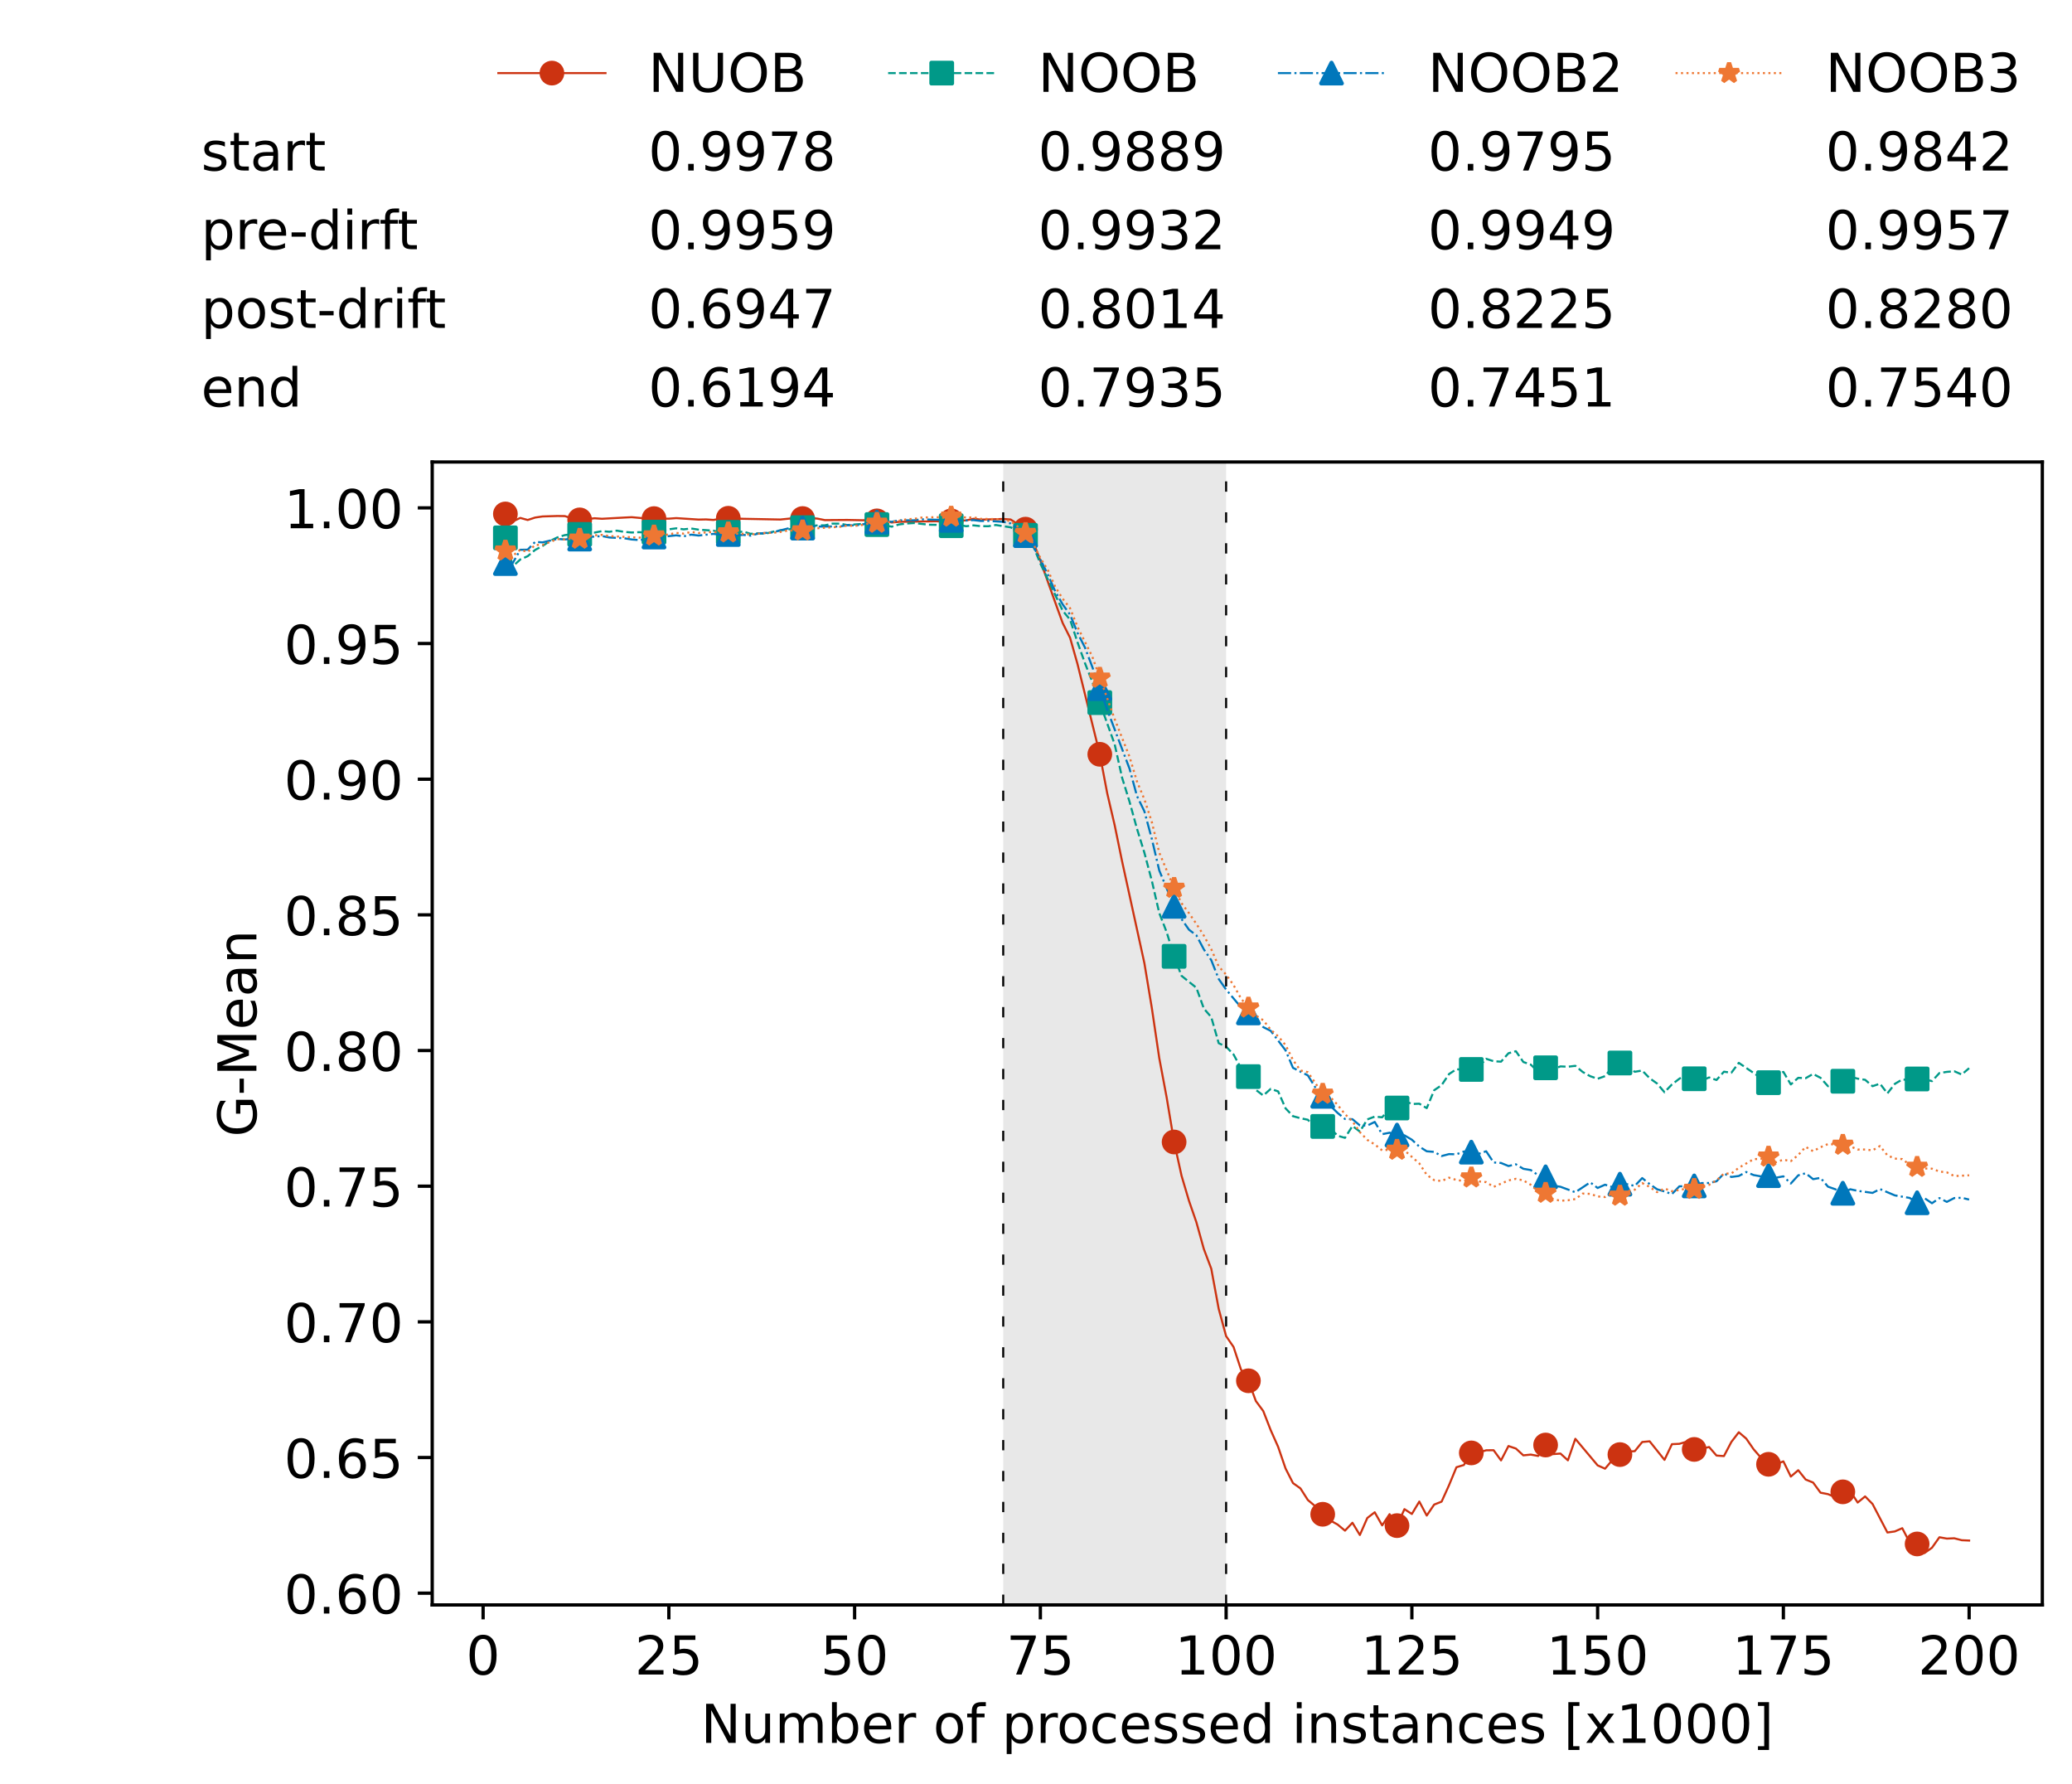 <?xml version="1.0" encoding="utf-8" standalone="no"?>
<!DOCTYPE svg PUBLIC "-//W3C//DTD SVG 1.1//EN"
  "http://www.w3.org/Graphics/SVG/1.1/DTD/svg11.dtd">
<!-- Created with matplotlib (https://matplotlib.org/) -->
<svg height="432.615pt" version="1.1" viewBox="0 0 502.65 432.615" width="502.65pt" xmlns="http://www.w3.org/2000/svg" xmlns:xlink="http://www.w3.org/1999/xlink">
 <defs>
  <style type="text/css">*{stroke-linecap:butt;stroke-linejoin:round;}</style>
 </defs>
 <g id="figure_1">
  <g id="patch_1">
   <path d="M 0 432.615 
L 502.65 432.615 
L 502.65 0 
L 0 0 
z
" style="fill:#ffffff;"/>
  </g>
  <g id="axes_1">
   <g id="patch_2">
    <path d="M 104.85 389.252 
L 495.45 389.252 
L 495.45 112.052 
L 104.85 112.052 
z
" style="fill:#ffffff;"/>
   </g>
   <g id="patch_3">
    <path clip-path="url(#pcbac4c5532)" d="M 297.446 389.252 
L 297.446 112.052 
L 243.372 112.052 
L 243.372 389.252 
z
" style="fill:#d3d3d3;opacity:0.5;"/>
   </g>
   <g id="matplotlib.axis_1">
    <g id="xtick_1">
     <g id="line2d_1">
      <defs>
       <path d="M 0 0 
L 0 3.5 
" id="m0426fbe72e" style="stroke:#000000;stroke-width:0.8;"/>
      </defs>
      <g>
       <use style="stroke:#000000;stroke-width:0.8;" x="117.197" xlink:href="#m0426fbe72e" y="389.252"/>
      </g>
     </g>
     <g id="text_1">
      <!-- 0 -->
      <g transform="translate(113.061 406.13)scale(0.13 -0.13)">
       <defs>
        <path d="M 31.781 66.406 
Q 24.172 66.406 20.328 58.906 
Q 16.5 51.422 16.5 36.375 
Q 16.5 21.391 20.328 13.891 
Q 24.172 6.391 31.781 6.391 
Q 39.453 6.391 43.281 13.891 
Q 47.125 21.391 47.125 36.375 
Q 47.125 51.422 43.281 58.906 
Q 39.453 66.406 31.781 66.406 
z
M 31.781 74.219 
Q 44.047 74.219 50.516 64.516 
Q 56.984 54.828 56.984 36.375 
Q 56.984 17.969 50.516 8.266 
Q 44.047 -1.422 31.781 -1.422 
Q 19.531 -1.422 13.062 8.266 
Q 6.594 17.969 6.594 36.375 
Q 6.594 54.828 13.062 64.516 
Q 19.531 74.219 31.781 74.219 
z
" id="DejaVuSans-48"/>
       </defs>
       <use xlink:href="#DejaVuSans-48"/>
      </g>
     </g>
    </g>
    <g id="xtick_2">
     <g id="line2d_2">
      <g>
       <use style="stroke:#000000;stroke-width:0.8;" x="162.259" xlink:href="#m0426fbe72e" y="389.252"/>
      </g>
     </g>
     <g id="text_2">
      <!-- 25 -->
      <g transform="translate(153.988 406.13)scale(0.13 -0.13)">
       <defs>
        <path d="M 19.188 8.297 
L 53.609 8.297 
L 53.609 0 
L 7.328 0 
L 7.328 8.297 
Q 12.938 14.109 22.625 23.891 
Q 32.328 33.688 34.812 36.531 
Q 39.547 41.844 41.422 45.531 
Q 43.312 49.219 43.312 52.781 
Q 43.312 58.594 39.234 62.25 
Q 35.156 65.922 28.609 65.922 
Q 23.969 65.922 18.812 64.312 
Q 13.672 62.703 7.812 59.422 
L 7.812 69.391 
Q 13.766 71.781 18.938 73 
Q 24.125 74.219 28.422 74.219 
Q 39.75 74.219 46.484 68.547 
Q 53.219 62.891 53.219 53.422 
Q 53.219 48.922 51.531 44.891 
Q 49.859 40.875 45.406 35.406 
Q 44.188 33.984 37.641 27.219 
Q 31.109 20.453 19.188 8.297 
z
" id="DejaVuSans-50"/>
        <path d="M 10.797 72.906 
L 49.516 72.906 
L 49.516 64.594 
L 19.828 64.594 
L 19.828 46.734 
Q 21.969 47.469 24.109 47.828 
Q 26.266 48.188 28.422 48.188 
Q 40.625 48.188 47.75 41.5 
Q 54.891 34.812 54.891 23.391 
Q 54.891 11.625 47.562 5.094 
Q 40.234 -1.422 26.906 -1.422 
Q 22.312 -1.422 17.547 -0.641 
Q 12.797 0.141 7.719 1.703 
L 7.719 11.625 
Q 12.109 9.234 16.797 8.062 
Q 21.484 6.891 26.703 6.891 
Q 35.156 6.891 40.078 11.328 
Q 45.016 15.766 45.016 23.391 
Q 45.016 31 40.078 35.438 
Q 35.156 39.891 26.703 39.891 
Q 22.75 39.891 18.812 39.016 
Q 14.891 38.141 10.797 36.281 
z
" id="DejaVuSans-53"/>
       </defs>
       <use xlink:href="#DejaVuSans-50"/>
       <use x="63.623" xlink:href="#DejaVuSans-53"/>
      </g>
     </g>
    </g>
    <g id="xtick_3">
     <g id="line2d_3">
      <g>
       <use style="stroke:#000000;stroke-width:0.8;" x="207.322" xlink:href="#m0426fbe72e" y="389.252"/>
      </g>
     </g>
     <g id="text_3">
      <!-- 50 -->
      <g transform="translate(199.05 406.13)scale(0.13 -0.13)">
       <use xlink:href="#DejaVuSans-53"/>
       <use x="63.623" xlink:href="#DejaVuSans-48"/>
      </g>
     </g>
    </g>
    <g id="xtick_4">
     <g id="line2d_4">
      <g>
       <use style="stroke:#000000;stroke-width:0.8;" x="252.384" xlink:href="#m0426fbe72e" y="389.252"/>
      </g>
     </g>
     <g id="text_4">
      <!-- 75 -->
      <g transform="translate(244.113 406.13)scale(0.13 -0.13)">
       <defs>
        <path d="M 8.203 72.906 
L 55.078 72.906 
L 55.078 68.703 
L 28.609 0 
L 18.312 0 
L 43.219 64.594 
L 8.203 64.594 
z
" id="DejaVuSans-55"/>
       </defs>
       <use xlink:href="#DejaVuSans-55"/>
       <use x="63.623" xlink:href="#DejaVuSans-53"/>
      </g>
     </g>
    </g>
    <g id="xtick_5">
     <g id="line2d_5">
      <g>
       <use style="stroke:#000000;stroke-width:0.8;" x="297.446" xlink:href="#m0426fbe72e" y="389.252"/>
      </g>
     </g>
     <g id="text_5">
      <!-- 100 -->
      <g transform="translate(285.039 406.13)scale(0.13 -0.13)">
       <defs>
        <path d="M 12.406 8.297 
L 28.516 8.297 
L 28.516 63.922 
L 10.984 60.406 
L 10.984 69.391 
L 28.422 72.906 
L 38.281 72.906 
L 38.281 8.297 
L 54.391 8.297 
L 54.391 0 
L 12.406 0 
z
" id="DejaVuSans-49"/>
       </defs>
       <use xlink:href="#DejaVuSans-49"/>
       <use x="63.623" xlink:href="#DejaVuSans-48"/>
       <use x="127.246" xlink:href="#DejaVuSans-48"/>
      </g>
     </g>
    </g>
    <g id="xtick_6">
     <g id="line2d_6">
      <g>
       <use style="stroke:#000000;stroke-width:0.8;" x="342.509" xlink:href="#m0426fbe72e" y="389.252"/>
      </g>
     </g>
     <g id="text_6">
      <!-- 125 -->
      <g transform="translate(330.102 406.13)scale(0.13 -0.13)">
       <use xlink:href="#DejaVuSans-49"/>
       <use x="63.623" xlink:href="#DejaVuSans-50"/>
       <use x="127.246" xlink:href="#DejaVuSans-53"/>
      </g>
     </g>
    </g>
    <g id="xtick_7">
     <g id="line2d_7">
      <g>
       <use style="stroke:#000000;stroke-width:0.8;" x="387.571" xlink:href="#m0426fbe72e" y="389.252"/>
      </g>
     </g>
     <g id="text_7">
      <!-- 150 -->
      <g transform="translate(375.164 406.13)scale(0.13 -0.13)">
       <use xlink:href="#DejaVuSans-49"/>
       <use x="63.623" xlink:href="#DejaVuSans-53"/>
       <use x="127.246" xlink:href="#DejaVuSans-48"/>
      </g>
     </g>
    </g>
    <g id="xtick_8">
     <g id="line2d_8">
      <g>
       <use style="stroke:#000000;stroke-width:0.8;" x="432.633" xlink:href="#m0426fbe72e" y="389.252"/>
      </g>
     </g>
     <g id="text_8">
      <!-- 175 -->
      <g transform="translate(420.226 406.13)scale(0.13 -0.13)">
       <use xlink:href="#DejaVuSans-49"/>
       <use x="63.623" xlink:href="#DejaVuSans-55"/>
       <use x="127.246" xlink:href="#DejaVuSans-53"/>
      </g>
     </g>
    </g>
    <g id="xtick_9">
     <g id="line2d_9">
      <g>
       <use style="stroke:#000000;stroke-width:0.8;" x="477.695" xlink:href="#m0426fbe72e" y="389.252"/>
      </g>
     </g>
     <g id="text_9">
      <!-- 200 -->
      <g transform="translate(465.289 406.13)scale(0.13 -0.13)">
       <use xlink:href="#DejaVuSans-50"/>
       <use x="63.623" xlink:href="#DejaVuSans-48"/>
       <use x="127.246" xlink:href="#DejaVuSans-48"/>
      </g>
     </g>
    </g>
    <g id="text_10">
     <!-- Number of processed instances [x1000] -->
     <g transform="translate(170.025 422.711)scale(0.13 -0.13)">
      <defs>
       <path d="M 9.812 72.906 
L 23.094 72.906 
L 55.422 11.922 
L 55.422 72.906 
L 64.984 72.906 
L 64.984 0 
L 51.703 0 
L 19.391 60.984 
L 19.391 0 
L 9.812 0 
z
" id="DejaVuSans-78"/>
       <path d="M 8.5 21.578 
L 8.5 54.688 
L 17.484 54.688 
L 17.484 21.922 
Q 17.484 14.156 20.5 10.266 
Q 23.531 6.391 29.594 6.391 
Q 36.859 6.391 41.078 11.031 
Q 45.312 15.672 45.312 23.688 
L 45.312 54.688 
L 54.297 54.688 
L 54.297 0 
L 45.312 0 
L 45.312 8.406 
Q 42.047 3.422 37.719 1 
Q 33.406 -1.422 27.688 -1.422 
Q 18.266 -1.422 13.375 4.438 
Q 8.5 10.297 8.5 21.578 
z
M 31.109 56 
z
" id="DejaVuSans-117"/>
       <path d="M 52 44.188 
Q 55.375 50.25 60.062 53.125 
Q 64.75 56 71.094 56 
Q 79.641 56 84.281 50.016 
Q 88.922 44.047 88.922 33.016 
L 88.922 0 
L 79.891 0 
L 79.891 32.719 
Q 79.891 40.578 77.094 44.375 
Q 74.312 48.188 68.609 48.188 
Q 61.625 48.188 57.562 43.547 
Q 53.516 38.922 53.516 30.906 
L 53.516 0 
L 44.484 0 
L 44.484 32.719 
Q 44.484 40.625 41.703 44.406 
Q 38.922 48.188 33.109 48.188 
Q 26.219 48.188 22.156 43.531 
Q 18.109 38.875 18.109 30.906 
L 18.109 0 
L 9.078 0 
L 9.078 54.688 
L 18.109 54.688 
L 18.109 46.188 
Q 21.188 51.219 25.484 53.609 
Q 29.781 56 35.688 56 
Q 41.656 56 45.828 52.969 
Q 50 49.953 52 44.188 
z
" id="DejaVuSans-109"/>
       <path d="M 48.688 27.297 
Q 48.688 37.203 44.609 42.844 
Q 40.531 48.484 33.406 48.484 
Q 26.266 48.484 22.188 42.844 
Q 18.109 37.203 18.109 27.297 
Q 18.109 17.391 22.188 11.75 
Q 26.266 6.109 33.406 6.109 
Q 40.531 6.109 44.609 11.75 
Q 48.688 17.391 48.688 27.297 
z
M 18.109 46.391 
Q 20.953 51.266 25.266 53.625 
Q 29.594 56 35.594 56 
Q 45.562 56 51.781 48.094 
Q 58.016 40.188 58.016 27.297 
Q 58.016 14.406 51.781 6.484 
Q 45.562 -1.422 35.594 -1.422 
Q 29.594 -1.422 25.266 0.953 
Q 20.953 3.328 18.109 8.203 
L 18.109 0 
L 9.078 0 
L 9.078 75.984 
L 18.109 75.984 
z
" id="DejaVuSans-98"/>
       <path d="M 56.203 29.594 
L 56.203 25.203 
L 14.891 25.203 
Q 15.484 15.922 20.484 11.062 
Q 25.484 6.203 34.422 6.203 
Q 39.594 6.203 44.453 7.469 
Q 49.312 8.734 54.109 11.281 
L 54.109 2.781 
Q 49.266 0.734 44.188 -0.344 
Q 39.109 -1.422 33.891 -1.422 
Q 20.797 -1.422 13.156 6.188 
Q 5.516 13.812 5.516 26.812 
Q 5.516 40.234 12.766 48.109 
Q 20.016 56 32.328 56 
Q 43.359 56 49.781 48.891 
Q 56.203 41.797 56.203 29.594 
z
M 47.219 32.234 
Q 47.125 39.594 43.094 43.984 
Q 39.062 48.391 32.422 48.391 
Q 24.906 48.391 20.391 44.141 
Q 15.875 39.891 15.188 32.172 
z
" id="DejaVuSans-101"/>
       <path d="M 41.109 46.297 
Q 39.594 47.172 37.812 47.578 
Q 36.031 48 33.891 48 
Q 26.266 48 22.188 43.047 
Q 18.109 38.094 18.109 28.812 
L 18.109 0 
L 9.078 0 
L 9.078 54.688 
L 18.109 54.688 
L 18.109 46.188 
Q 20.953 51.172 25.484 53.578 
Q 30.031 56 36.531 56 
Q 37.453 56 38.578 55.875 
Q 39.703 55.766 41.062 55.516 
z
" id="DejaVuSans-114"/>
       <path id="DejaVuSans-32"/>
       <path d="M 30.609 48.391 
Q 23.391 48.391 19.188 42.75 
Q 14.984 37.109 14.984 27.297 
Q 14.984 17.484 19.156 11.844 
Q 23.344 6.203 30.609 6.203 
Q 37.797 6.203 41.984 11.859 
Q 46.188 17.531 46.188 27.297 
Q 46.188 37.016 41.984 42.703 
Q 37.797 48.391 30.609 48.391 
z
M 30.609 56 
Q 42.328 56 49.016 48.375 
Q 55.719 40.766 55.719 27.297 
Q 55.719 13.875 49.016 6.219 
Q 42.328 -1.422 30.609 -1.422 
Q 18.844 -1.422 12.172 6.219 
Q 5.516 13.875 5.516 27.297 
Q 5.516 40.766 12.172 48.375 
Q 18.844 56 30.609 56 
z
" id="DejaVuSans-111"/>
       <path d="M 37.109 75.984 
L 37.109 68.5 
L 28.516 68.5 
Q 23.688 68.5 21.797 66.547 
Q 19.922 64.594 19.922 59.516 
L 19.922 54.688 
L 34.719 54.688 
L 34.719 47.703 
L 19.922 47.703 
L 19.922 0 
L 10.891 0 
L 10.891 47.703 
L 2.297 47.703 
L 2.297 54.688 
L 10.891 54.688 
L 10.891 58.5 
Q 10.891 67.625 15.141 71.797 
Q 19.391 75.984 28.609 75.984 
z
" id="DejaVuSans-102"/>
       <path d="M 18.109 8.203 
L 18.109 -20.797 
L 9.078 -20.797 
L 9.078 54.688 
L 18.109 54.688 
L 18.109 46.391 
Q 20.953 51.266 25.266 53.625 
Q 29.594 56 35.594 56 
Q 45.562 56 51.781 48.094 
Q 58.016 40.188 58.016 27.297 
Q 58.016 14.406 51.781 6.484 
Q 45.562 -1.422 35.594 -1.422 
Q 29.594 -1.422 25.266 0.953 
Q 20.953 3.328 18.109 8.203 
z
M 48.688 27.297 
Q 48.688 37.203 44.609 42.844 
Q 40.531 48.484 33.406 48.484 
Q 26.266 48.484 22.188 42.844 
Q 18.109 37.203 18.109 27.297 
Q 18.109 17.391 22.188 11.75 
Q 26.266 6.109 33.406 6.109 
Q 40.531 6.109 44.609 11.75 
Q 48.688 17.391 48.688 27.297 
z
" id="DejaVuSans-112"/>
       <path d="M 48.781 52.594 
L 48.781 44.188 
Q 44.969 46.297 41.141 47.344 
Q 37.312 48.391 33.406 48.391 
Q 24.656 48.391 19.812 42.844 
Q 14.984 37.312 14.984 27.297 
Q 14.984 17.281 19.812 11.734 
Q 24.656 6.203 33.406 6.203 
Q 37.312 6.203 41.141 7.25 
Q 44.969 8.297 48.781 10.406 
L 48.781 2.094 
Q 45.016 0.344 40.984 -0.531 
Q 36.969 -1.422 32.422 -1.422 
Q 20.062 -1.422 12.781 6.344 
Q 5.516 14.109 5.516 27.297 
Q 5.516 40.672 12.859 48.328 
Q 20.219 56 33.016 56 
Q 37.156 56 41.109 55.141 
Q 45.062 54.297 48.781 52.594 
z
" id="DejaVuSans-99"/>
       <path d="M 44.281 53.078 
L 44.281 44.578 
Q 40.484 46.531 36.375 47.5 
Q 32.281 48.484 27.875 48.484 
Q 21.188 48.484 17.844 46.438 
Q 14.5 44.391 14.5 40.281 
Q 14.5 37.156 16.891 35.375 
Q 19.281 33.594 26.516 31.984 
L 29.594 31.297 
Q 39.156 29.25 43.188 25.516 
Q 47.219 21.781 47.219 15.094 
Q 47.219 7.469 41.188 3.016 
Q 35.156 -1.422 24.609 -1.422 
Q 20.219 -1.422 15.453 -0.562 
Q 10.688 0.297 5.422 2 
L 5.422 11.281 
Q 10.406 8.688 15.234 7.391 
Q 20.062 6.109 24.812 6.109 
Q 31.156 6.109 34.562 8.281 
Q 37.984 10.453 37.984 14.406 
Q 37.984 18.062 35.516 20.016 
Q 33.062 21.969 24.703 23.781 
L 21.578 24.516 
Q 13.234 26.266 9.516 29.906 
Q 5.812 33.547 5.812 39.891 
Q 5.812 47.609 11.281 51.797 
Q 16.75 56 26.812 56 
Q 31.781 56 36.172 55.266 
Q 40.578 54.547 44.281 53.078 
z
" id="DejaVuSans-115"/>
       <path d="M 45.406 46.391 
L 45.406 75.984 
L 54.391 75.984 
L 54.391 0 
L 45.406 0 
L 45.406 8.203 
Q 42.578 3.328 38.25 0.953 
Q 33.938 -1.422 27.875 -1.422 
Q 17.969 -1.422 11.734 6.484 
Q 5.516 14.406 5.516 27.297 
Q 5.516 40.188 11.734 48.094 
Q 17.969 56 27.875 56 
Q 33.938 56 38.25 53.625 
Q 42.578 51.266 45.406 46.391 
z
M 14.797 27.297 
Q 14.797 17.391 18.875 11.75 
Q 22.953 6.109 30.078 6.109 
Q 37.203 6.109 41.297 11.75 
Q 45.406 17.391 45.406 27.297 
Q 45.406 37.203 41.297 42.844 
Q 37.203 48.484 30.078 48.484 
Q 22.953 48.484 18.875 42.844 
Q 14.797 37.203 14.797 27.297 
z
" id="DejaVuSans-100"/>
       <path d="M 9.422 54.688 
L 18.406 54.688 
L 18.406 0 
L 9.422 0 
z
M 9.422 75.984 
L 18.406 75.984 
L 18.406 64.594 
L 9.422 64.594 
z
" id="DejaVuSans-105"/>
       <path d="M 54.891 33.016 
L 54.891 0 
L 45.906 0 
L 45.906 32.719 
Q 45.906 40.484 42.875 44.328 
Q 39.844 48.188 33.797 48.188 
Q 26.516 48.188 22.312 43.547 
Q 18.109 38.922 18.109 30.906 
L 18.109 0 
L 9.078 0 
L 9.078 54.688 
L 18.109 54.688 
L 18.109 46.188 
Q 21.344 51.125 25.703 53.562 
Q 30.078 56 35.797 56 
Q 45.219 56 50.047 50.172 
Q 54.891 44.344 54.891 33.016 
z
" id="DejaVuSans-110"/>
       <path d="M 18.312 70.219 
L 18.312 54.688 
L 36.812 54.688 
L 36.812 47.703 
L 18.312 47.703 
L 18.312 18.016 
Q 18.312 11.328 20.141 9.422 
Q 21.969 7.516 27.594 7.516 
L 36.812 7.516 
L 36.812 0 
L 27.594 0 
Q 17.188 0 13.234 3.875 
Q 9.281 7.766 9.281 18.016 
L 9.281 47.703 
L 2.688 47.703 
L 2.688 54.688 
L 9.281 54.688 
L 9.281 70.219 
z
" id="DejaVuSans-116"/>
       <path d="M 34.281 27.484 
Q 23.391 27.484 19.188 25 
Q 14.984 22.516 14.984 16.5 
Q 14.984 11.719 18.141 8.906 
Q 21.297 6.109 26.703 6.109 
Q 34.188 6.109 38.703 11.406 
Q 43.219 16.703 43.219 25.484 
L 43.219 27.484 
z
M 52.203 31.203 
L 52.203 0 
L 43.219 0 
L 43.219 8.297 
Q 40.141 3.328 35.547 0.953 
Q 30.953 -1.422 24.312 -1.422 
Q 15.922 -1.422 10.953 3.297 
Q 6 8.016 6 15.922 
Q 6 25.141 12.172 29.828 
Q 18.359 34.516 30.609 34.516 
L 43.219 34.516 
L 43.219 35.406 
Q 43.219 41.609 39.141 45 
Q 35.062 48.391 27.688 48.391 
Q 23 48.391 18.547 47.266 
Q 14.109 46.141 10.016 43.891 
L 10.016 52.203 
Q 14.938 54.109 19.578 55.047 
Q 24.219 56 28.609 56 
Q 40.484 56 46.344 49.844 
Q 52.203 43.703 52.203 31.203 
z
" id="DejaVuSans-97"/>
       <path d="M 8.594 75.984 
L 29.297 75.984 
L 29.297 69 
L 17.578 69 
L 17.578 -6.203 
L 29.297 -6.203 
L 29.297 -13.188 
L 8.594 -13.188 
z
" id="DejaVuSans-91"/>
       <path d="M 54.891 54.688 
L 35.109 28.078 
L 55.906 0 
L 45.312 0 
L 29.391 21.484 
L 13.484 0 
L 2.875 0 
L 24.125 28.609 
L 4.688 54.688 
L 15.281 54.688 
L 29.781 35.203 
L 44.281 54.688 
z
" id="DejaVuSans-120"/>
       <path d="M 30.422 75.984 
L 30.422 -13.188 
L 9.719 -13.188 
L 9.719 -6.203 
L 21.391 -6.203 
L 21.391 69 
L 9.719 69 
L 9.719 75.984 
z
" id="DejaVuSans-93"/>
      </defs>
      <use xlink:href="#DejaVuSans-78"/>
      <use x="74.805" xlink:href="#DejaVuSans-117"/>
      <use x="138.184" xlink:href="#DejaVuSans-109"/>
      <use x="235.596" xlink:href="#DejaVuSans-98"/>
      <use x="299.072" xlink:href="#DejaVuSans-101"/>
      <use x="360.596" xlink:href="#DejaVuSans-114"/>
      <use x="401.709" xlink:href="#DejaVuSans-32"/>
      <use x="433.496" xlink:href="#DejaVuSans-111"/>
      <use x="494.678" xlink:href="#DejaVuSans-102"/>
      <use x="529.883" xlink:href="#DejaVuSans-32"/>
      <use x="561.67" xlink:href="#DejaVuSans-112"/>
      <use x="625.146" xlink:href="#DejaVuSans-114"/>
      <use x="664.01" xlink:href="#DejaVuSans-111"/>
      <use x="725.191" xlink:href="#DejaVuSans-99"/>
      <use x="780.172" xlink:href="#DejaVuSans-101"/>
      <use x="841.695" xlink:href="#DejaVuSans-115"/>
      <use x="893.795" xlink:href="#DejaVuSans-115"/>
      <use x="945.895" xlink:href="#DejaVuSans-101"/>
      <use x="1007.418" xlink:href="#DejaVuSans-100"/>
      <use x="1070.895" xlink:href="#DejaVuSans-32"/>
      <use x="1102.682" xlink:href="#DejaVuSans-105"/>
      <use x="1130.465" xlink:href="#DejaVuSans-110"/>
      <use x="1193.844" xlink:href="#DejaVuSans-115"/>
      <use x="1245.943" xlink:href="#DejaVuSans-116"/>
      <use x="1285.152" xlink:href="#DejaVuSans-97"/>
      <use x="1346.432" xlink:href="#DejaVuSans-110"/>
      <use x="1409.811" xlink:href="#DejaVuSans-99"/>
      <use x="1464.791" xlink:href="#DejaVuSans-101"/>
      <use x="1526.314" xlink:href="#DejaVuSans-115"/>
      <use x="1578.414" xlink:href="#DejaVuSans-32"/>
      <use x="1610.201" xlink:href="#DejaVuSans-91"/>
      <use x="1649.215" xlink:href="#DejaVuSans-120"/>
      <use x="1708.395" xlink:href="#DejaVuSans-49"/>
      <use x="1772.018" xlink:href="#DejaVuSans-48"/>
      <use x="1835.641" xlink:href="#DejaVuSans-48"/>
      <use x="1899.264" xlink:href="#DejaVuSans-48"/>
      <use x="1962.887" xlink:href="#DejaVuSans-93"/>
     </g>
    </g>
   </g>
   <g id="matplotlib.axis_2">
    <g id="ytick_1">
     <g id="line2d_10">
      <defs>
       <path d="M 0 0 
L -3.5 0 
" id="m71dc22ac0d" style="stroke:#000000;stroke-width:0.8;"/>
      </defs>
      <g>
       <use style="stroke:#000000;stroke-width:0.8;" x="104.85" xlink:href="#m71dc22ac0d" y="386.4"/>
      </g>
     </g>
     <g id="text_11">
      <!-- 0.60 -->
      <g transform="translate(68.905 391.339)scale(0.13 -0.13)">
       <defs>
        <path d="M 10.688 12.406 
L 21 12.406 
L 21 0 
L 10.688 0 
z
" id="DejaVuSans-46"/>
        <path d="M 33.016 40.375 
Q 26.375 40.375 22.484 35.828 
Q 18.609 31.297 18.609 23.391 
Q 18.609 15.531 22.484 10.953 
Q 26.375 6.391 33.016 6.391 
Q 39.656 6.391 43.531 10.953 
Q 47.406 15.531 47.406 23.391 
Q 47.406 31.297 43.531 35.828 
Q 39.656 40.375 33.016 40.375 
z
M 52.594 71.297 
L 52.594 62.312 
Q 48.875 64.062 45.094 64.984 
Q 41.312 65.922 37.594 65.922 
Q 27.828 65.922 22.672 59.328 
Q 17.531 52.734 16.797 39.406 
Q 19.672 43.656 24.016 45.922 
Q 28.375 48.188 33.594 48.188 
Q 44.578 48.188 50.953 41.516 
Q 57.328 34.859 57.328 23.391 
Q 57.328 12.156 50.688 5.359 
Q 44.047 -1.422 33.016 -1.422 
Q 20.359 -1.422 13.672 8.266 
Q 6.984 17.969 6.984 36.375 
Q 6.984 53.656 15.188 63.938 
Q 23.391 74.219 37.203 74.219 
Q 40.922 74.219 44.703 73.484 
Q 48.484 72.75 52.594 71.297 
z
" id="DejaVuSans-54"/>
       </defs>
       <use xlink:href="#DejaVuSans-48"/>
       <use x="63.623" xlink:href="#DejaVuSans-46"/>
       <use x="95.41" xlink:href="#DejaVuSans-54"/>
       <use x="159.033" xlink:href="#DejaVuSans-48"/>
      </g>
     </g>
    </g>
    <g id="ytick_2">
     <g id="line2d_11">
      <g>
       <use style="stroke:#000000;stroke-width:0.8;" x="104.85" xlink:href="#m71dc22ac0d" y="353.497"/>
      </g>
     </g>
     <g id="text_12">
      <!-- 0.65 -->
      <g transform="translate(68.905 358.436)scale(0.13 -0.13)">
       <use xlink:href="#DejaVuSans-48"/>
       <use x="63.623" xlink:href="#DejaVuSans-46"/>
       <use x="95.41" xlink:href="#DejaVuSans-54"/>
       <use x="159.033" xlink:href="#DejaVuSans-53"/>
      </g>
     </g>
    </g>
    <g id="ytick_3">
     <g id="line2d_12">
      <g>
       <use style="stroke:#000000;stroke-width:0.8;" x="104.85" xlink:href="#m71dc22ac0d" y="320.594"/>
      </g>
     </g>
     <g id="text_13">
      <!-- 0.70 -->
      <g transform="translate(68.905 325.533)scale(0.13 -0.13)">
       <use xlink:href="#DejaVuSans-48"/>
       <use x="63.623" xlink:href="#DejaVuSans-46"/>
       <use x="95.41" xlink:href="#DejaVuSans-55"/>
       <use x="159.033" xlink:href="#DejaVuSans-48"/>
      </g>
     </g>
    </g>
    <g id="ytick_4">
     <g id="line2d_13">
      <g>
       <use style="stroke:#000000;stroke-width:0.8;" x="104.85" xlink:href="#m71dc22ac0d" y="287.691"/>
      </g>
     </g>
     <g id="text_14">
      <!-- 0.75 -->
      <g transform="translate(68.905 292.63)scale(0.13 -0.13)">
       <use xlink:href="#DejaVuSans-48"/>
       <use x="63.623" xlink:href="#DejaVuSans-46"/>
       <use x="95.41" xlink:href="#DejaVuSans-55"/>
       <use x="159.033" xlink:href="#DejaVuSans-53"/>
      </g>
     </g>
    </g>
    <g id="ytick_5">
     <g id="line2d_14">
      <g>
       <use style="stroke:#000000;stroke-width:0.8;" x="104.85" xlink:href="#m71dc22ac0d" y="254.788"/>
      </g>
     </g>
     <g id="text_15">
      <!-- 0.80 -->
      <g transform="translate(68.905 259.727)scale(0.13 -0.13)">
       <defs>
        <path d="M 31.781 34.625 
Q 24.75 34.625 20.719 30.859 
Q 16.703 27.094 16.703 20.516 
Q 16.703 13.922 20.719 10.156 
Q 24.75 6.391 31.781 6.391 
Q 38.812 6.391 42.859 10.172 
Q 46.922 13.969 46.922 20.516 
Q 46.922 27.094 42.891 30.859 
Q 38.875 34.625 31.781 34.625 
z
M 21.922 38.812 
Q 15.578 40.375 12.031 44.719 
Q 8.5 49.078 8.5 55.328 
Q 8.5 64.062 14.719 69.141 
Q 20.953 74.219 31.781 74.219 
Q 42.672 74.219 48.875 69.141 
Q 55.078 64.062 55.078 55.328 
Q 55.078 49.078 51.531 44.719 
Q 48 40.375 41.703 38.812 
Q 48.828 37.156 52.797 32.312 
Q 56.781 27.484 56.781 20.516 
Q 56.781 9.906 50.312 4.234 
Q 43.844 -1.422 31.781 -1.422 
Q 19.734 -1.422 13.25 4.234 
Q 6.781 9.906 6.781 20.516 
Q 6.781 27.484 10.781 32.312 
Q 14.797 37.156 21.922 38.812 
z
M 18.312 54.391 
Q 18.312 48.734 21.844 45.562 
Q 25.391 42.391 31.781 42.391 
Q 38.141 42.391 41.719 45.562 
Q 45.312 48.734 45.312 54.391 
Q 45.312 60.062 41.719 63.234 
Q 38.141 66.406 31.781 66.406 
Q 25.391 66.406 21.844 63.234 
Q 18.312 60.062 18.312 54.391 
z
" id="DejaVuSans-56"/>
       </defs>
       <use xlink:href="#DejaVuSans-48"/>
       <use x="63.623" xlink:href="#DejaVuSans-46"/>
       <use x="95.41" xlink:href="#DejaVuSans-56"/>
       <use x="159.033" xlink:href="#DejaVuSans-48"/>
      </g>
     </g>
    </g>
    <g id="ytick_6">
     <g id="line2d_15">
      <g>
       <use style="stroke:#000000;stroke-width:0.8;" x="104.85" xlink:href="#m71dc22ac0d" y="221.885"/>
      </g>
     </g>
     <g id="text_16">
      <!-- 0.85 -->
      <g transform="translate(68.905 226.824)scale(0.13 -0.13)">
       <use xlink:href="#DejaVuSans-48"/>
       <use x="63.623" xlink:href="#DejaVuSans-46"/>
       <use x="95.41" xlink:href="#DejaVuSans-56"/>
       <use x="159.033" xlink:href="#DejaVuSans-53"/>
      </g>
     </g>
    </g>
    <g id="ytick_7">
     <g id="line2d_16">
      <g>
       <use style="stroke:#000000;stroke-width:0.8;" x="104.85" xlink:href="#m71dc22ac0d" y="188.982"/>
      </g>
     </g>
     <g id="text_17">
      <!-- 0.90 -->
      <g transform="translate(68.905 193.921)scale(0.13 -0.13)">
       <defs>
        <path d="M 10.984 1.516 
L 10.984 10.5 
Q 14.703 8.734 18.5 7.812 
Q 22.312 6.891 25.984 6.891 
Q 35.75 6.891 40.891 13.453 
Q 46.047 20.016 46.781 33.406 
Q 43.953 29.203 39.594 26.953 
Q 35.25 24.703 29.984 24.703 
Q 19.047 24.703 12.672 31.312 
Q 6.297 37.938 6.297 49.422 
Q 6.297 60.641 12.938 67.422 
Q 19.578 74.219 30.609 74.219 
Q 43.266 74.219 49.922 64.516 
Q 56.594 54.828 56.594 36.375 
Q 56.594 19.141 48.406 8.859 
Q 40.234 -1.422 26.422 -1.422 
Q 22.703 -1.422 18.891 -0.688 
Q 15.094 0.047 10.984 1.516 
z
M 30.609 32.422 
Q 37.25 32.422 41.125 36.953 
Q 45.016 41.5 45.016 49.422 
Q 45.016 57.281 41.125 61.844 
Q 37.25 66.406 30.609 66.406 
Q 23.969 66.406 20.094 61.844 
Q 16.219 57.281 16.219 49.422 
Q 16.219 41.5 20.094 36.953 
Q 23.969 32.422 30.609 32.422 
z
" id="DejaVuSans-57"/>
       </defs>
       <use xlink:href="#DejaVuSans-48"/>
       <use x="63.623" xlink:href="#DejaVuSans-46"/>
       <use x="95.41" xlink:href="#DejaVuSans-57"/>
       <use x="159.033" xlink:href="#DejaVuSans-48"/>
      </g>
     </g>
    </g>
    <g id="ytick_8">
     <g id="line2d_17">
      <g>
       <use style="stroke:#000000;stroke-width:0.8;" x="104.85" xlink:href="#m71dc22ac0d" y="156.079"/>
      </g>
     </g>
     <g id="text_18">
      <!-- 0.95 -->
      <g transform="translate(68.905 161.018)scale(0.13 -0.13)">
       <use xlink:href="#DejaVuSans-48"/>
       <use x="63.623" xlink:href="#DejaVuSans-46"/>
       <use x="95.41" xlink:href="#DejaVuSans-57"/>
       <use x="159.033" xlink:href="#DejaVuSans-53"/>
      </g>
     </g>
    </g>
    <g id="ytick_9">
     <g id="line2d_18">
      <g>
       <use style="stroke:#000000;stroke-width:0.8;" x="104.85" xlink:href="#m71dc22ac0d" y="123.176"/>
      </g>
     </g>
     <g id="text_19">
      <!-- 1.00 -->
      <g transform="translate(68.905 128.115)scale(0.13 -0.13)">
       <use xlink:href="#DejaVuSans-49"/>
       <use x="63.623" xlink:href="#DejaVuSans-46"/>
       <use x="95.41" xlink:href="#DejaVuSans-48"/>
       <use x="159.033" xlink:href="#DejaVuSans-48"/>
      </g>
     </g>
    </g>
    <g id="text_20">
     <!-- G-Mean -->
     <g transform="translate(62.201 275.744)rotate(-90)scale(0.13 -0.13)">
      <defs>
       <path d="M 59.516 10.406 
L 59.516 29.984 
L 43.406 29.984 
L 43.406 38.094 
L 69.281 38.094 
L 69.281 6.781 
Q 63.578 2.734 56.688 0.656 
Q 49.812 -1.422 42 -1.422 
Q 24.906 -1.422 15.25 8.562 
Q 5.609 18.562 5.609 36.375 
Q 5.609 54.25 15.25 64.234 
Q 24.906 74.219 42 74.219 
Q 49.125 74.219 55.547 72.453 
Q 61.969 70.703 67.391 67.281 
L 67.391 56.781 
Q 61.922 61.422 55.766 63.766 
Q 49.609 66.109 42.828 66.109 
Q 29.438 66.109 22.719 58.641 
Q 16.016 51.172 16.016 36.375 
Q 16.016 21.625 22.719 14.156 
Q 29.438 6.688 42.828 6.688 
Q 48.047 6.688 52.141 7.594 
Q 56.25 8.5 59.516 10.406 
z
" id="DejaVuSans-71"/>
       <path d="M 4.891 31.391 
L 31.203 31.391 
L 31.203 23.391 
L 4.891 23.391 
z
" id="DejaVuSans-45"/>
       <path d="M 9.812 72.906 
L 24.516 72.906 
L 43.109 23.297 
L 61.812 72.906 
L 76.516 72.906 
L 76.516 0 
L 66.891 0 
L 66.891 64.016 
L 48.094 14.016 
L 38.188 14.016 
L 19.391 64.016 
L 19.391 0 
L 9.812 0 
z
" id="DejaVuSans-77"/>
      </defs>
      <use xlink:href="#DejaVuSans-71"/>
      <use x="77.49" xlink:href="#DejaVuSans-45"/>
      <use x="113.574" xlink:href="#DejaVuSans-77"/>
      <use x="199.854" xlink:href="#DejaVuSans-101"/>
      <use x="261.377" xlink:href="#DejaVuSans-97"/>
      <use x="322.656" xlink:href="#DejaVuSans-110"/>
     </g>
    </g>
   </g>
   <g id="line2d_19"/>
   <g id="line2d_20"/>
   <g id="line2d_21"/>
   <g id="line2d_22"/>
   <g id="line2d_23"/>
   <g id="line2d_24">
    <path clip-path="url(#pcbac4c5532)" d="M 122.605 124.652 
L 124.407 126.461 
L 126.21 125.612 
L 128.012 126.115 
L 129.815 125.527 
L 131.617 125.256 
L 135.222 125.146 
L 137.024 125.171 
L 138.827 125.747 
L 140.629 126.09 
L 144.234 125.698 
L 146.037 125.82 
L 151.444 125.527 
L 153.247 125.437 
L 156.852 125.762 
L 162.259 125.791 
L 164.062 125.659 
L 169.469 126.015 
L 171.272 125.978 
L 173.074 126.098 
L 174.877 125.802 
L 176.679 125.696 
L 180.284 125.824 
L 189.297 126.003 
L 192.902 125.634 
L 194.704 125.764 
L 196.507 125.61 
L 198.309 125.784 
L 200.112 126.145 
L 205.519 126.102 
L 209.124 126.175 
L 210.927 126.159 
L 212.729 126.332 
L 214.532 126.331 
L 216.334 126.727 
L 218.137 126.554 
L 227.149 126.426 
L 228.952 126.512 
L 232.557 126.253 
L 234.359 126.219 
L 236.162 125.822 
L 237.964 126.028 
L 243.372 125.872 
L 245.174 125.997 
L 248.779 128.339 
L 250.581 131.215 
L 252.384 135.999 
L 255.989 146.106 
L 257.791 151.096 
L 259.594 154.695 
L 261.396 161.06 
L 266.804 182.943 
L 268.606 192.416 
L 270.409 200.139 
L 272.211 208.913 
L 275.816 225.37 
L 277.619 233.601 
L 279.421 244.451 
L 281.224 256.601 
L 283.026 266.198 
L 284.829 276.971 
L 286.631 285.149 
L 288.434 291.229 
L 290.236 296.441 
L 292.039 302.924 
L 293.841 307.698 
L 295.644 317.439 
L 297.446 324.062 
L 299.249 326.688 
L 301.051 332.15 
L 302.854 334.887 
L 304.656 339.79 
L 306.459 342.232 
L 308.261 346.857 
L 310.064 350.911 
L 311.866 356.163 
L 313.669 359.701 
L 315.471 360.981 
L 317.274 363.802 
L 319.076 365.31 
L 320.879 367.264 
L 322.681 368.754 
L 324.484 369.747 
L 326.286 371.233 
L 328.089 369.321 
L 329.891 372.289 
L 331.694 368.166 
L 333.496 366.779 
L 335.299 369.958 
L 337.101 367.239 
L 338.904 370.017 
L 340.706 366.021 
L 342.509 367.189 
L 344.311 364.179 
L 346.114 367.575 
L 347.916 364.913 
L 349.719 364.2 
L 351.521 360.215 
L 353.324 355.853 
L 355.126 355.312 
L 356.928 352.38 
L 358.731 352.292 
L 360.533 351.744 
L 362.336 351.724 
L 364.138 354.197 
L 365.941 350.714 
L 367.743 351.318 
L 369.546 352.973 
L 371.348 352.784 
L 373.151 353.118 
L 374.953 350.466 
L 376.756 352.672 
L 378.558 352.539 
L 380.361 354.18 
L 382.163 348.959 
L 387.571 355.401 
L 389.373 356.207 
L 391.176 354.074 
L 392.978 352.787 
L 394.781 352.076 
L 396.583 351.959 
L 398.386 349.737 
L 400.188 349.564 
L 403.793 354.07 
L 405.596 350.263 
L 407.398 350.177 
L 409.201 349.645 
L 411.003 351.536 
L 412.806 351.386 
L 414.608 350.946 
L 416.411 353.024 
L 418.213 353.152 
L 420.016 349.716 
L 421.818 347.371 
L 423.621 348.91 
L 425.423 351.511 
L 427.226 353.581 
L 429.028 355.143 
L 430.831 355.13 
L 432.633 354.431 
L 434.436 358.116 
L 436.238 356.575 
L 438.041 358.838 
L 439.843 359.57 
L 441.646 362.028 
L 443.448 362.377 
L 445.251 363.134 
L 447.053 361.823 
L 448.856 361.655 
L 450.658 364.419 
L 452.461 362.934 
L 454.263 364.767 
L 457.868 371.681 
L 459.671 371.425 
L 461.473 370.641 
L 463.276 374.101 
L 465.078 374.461 
L 466.881 376.652 
L 468.683 375.374 
L 470.485 372.836 
L 472.288 373.161 
L 474.09 373.084 
L 475.893 373.555 
L 477.695 373.636 
L 477.695 373.636 
" style="fill:none;stroke:#cc3311;stroke-linecap:square;stroke-width:0.5;"/>
    <defs>
     <path d="M 0 2.5 
C 0.663 2.5 1.299 2.237 1.768 1.768 
C 2.237 1.299 2.5 0.663 2.5 0 
C 2.5 -0.663 2.237 -1.299 1.768 -1.768 
C 1.299 -2.237 0.663 -2.5 0 -2.5 
C -0.663 -2.5 -1.299 -2.237 -1.768 -1.768 
C -2.237 -1.299 -2.5 -0.663 -2.5 0 
C -2.5 0.663 -2.237 1.299 -1.768 1.768 
C -1.299 2.237 -0.663 2.5 0 2.5 
z
" id="m766ba7c6b1" style="stroke:#cc3311;"/>
    </defs>
    <g clip-path="url(#pcbac4c5532)">
     <use style="fill:#cc3311;stroke:#cc3311;" x="122.605" xlink:href="#m766ba7c6b1" y="124.652"/>
     <use style="fill:#cc3311;stroke:#cc3311;" x="140.629" xlink:href="#m766ba7c6b1" y="126.09"/>
     <use style="fill:#cc3311;stroke:#cc3311;" x="158.654" xlink:href="#m766ba7c6b1" y="125.779"/>
     <use style="fill:#cc3311;stroke:#cc3311;" x="176.679" xlink:href="#m766ba7c6b1" y="125.696"/>
     <use style="fill:#cc3311;stroke:#cc3311;" x="194.704" xlink:href="#m766ba7c6b1" y="125.764"/>
     <use style="fill:#cc3311;stroke:#cc3311;" x="212.729" xlink:href="#m766ba7c6b1" y="126.332"/>
     <use style="fill:#cc3311;stroke:#cc3311;" x="230.754" xlink:href="#m766ba7c6b1" y="126.327"/>
     <use style="fill:#cc3311;stroke:#cc3311;" x="248.779" xlink:href="#m766ba7c6b1" y="128.339"/>
     <use style="fill:#cc3311;stroke:#cc3311;" x="266.804" xlink:href="#m766ba7c6b1" y="182.943"/>
     <use style="fill:#cc3311;stroke:#cc3311;" x="284.829" xlink:href="#m766ba7c6b1" y="276.971"/>
     <use style="fill:#cc3311;stroke:#cc3311;" x="302.854" xlink:href="#m766ba7c6b1" y="334.887"/>
     <use style="fill:#cc3311;stroke:#cc3311;" x="320.879" xlink:href="#m766ba7c6b1" y="367.264"/>
     <use style="fill:#cc3311;stroke:#cc3311;" x="338.904" xlink:href="#m766ba7c6b1" y="370.017"/>
     <use style="fill:#cc3311;stroke:#cc3311;" x="356.928" xlink:href="#m766ba7c6b1" y="352.38"/>
     <use style="fill:#cc3311;stroke:#cc3311;" x="374.953" xlink:href="#m766ba7c6b1" y="350.466"/>
     <use style="fill:#cc3311;stroke:#cc3311;" x="392.978" xlink:href="#m766ba7c6b1" y="352.787"/>
     <use style="fill:#cc3311;stroke:#cc3311;" x="411.003" xlink:href="#m766ba7c6b1" y="351.536"/>
     <use style="fill:#cc3311;stroke:#cc3311;" x="429.028" xlink:href="#m766ba7c6b1" y="355.143"/>
     <use style="fill:#cc3311;stroke:#cc3311;" x="447.053" xlink:href="#m766ba7c6b1" y="361.823"/>
     <use style="fill:#cc3311;stroke:#cc3311;" x="465.078" xlink:href="#m766ba7c6b1" y="374.461"/>
    </g>
   </g>
   <g id="line2d_25"/>
   <g id="line2d_26"/>
   <g id="line2d_27"/>
   <g id="line2d_28"/>
   <g id="line2d_29">
    <path clip-path="url(#pcbac4c5532)" d="M 122.605 130.451 
L 124.407 137.351 
L 126.21 135.694 
L 128.012 134.894 
L 129.815 133.372 
L 131.617 132.418 
L 133.419 131.201 
L 135.222 130.335 
L 137.024 129.783 
L 138.827 129.546 
L 140.629 129.61 
L 142.432 129.105 
L 144.234 129.166 
L 146.037 128.815 
L 147.839 128.972 
L 149.642 128.703 
L 151.444 129 
L 153.247 129.147 
L 155.049 129.072 
L 156.852 129.15 
L 158.654 129.07 
L 160.457 128.613 
L 164.062 128.134 
L 165.864 128.381 
L 167.667 128.176 
L 169.469 128.458 
L 173.074 128.708 
L 174.877 129.081 
L 178.482 129.188 
L 180.284 128.906 
L 182.087 129.465 
L 183.889 129.344 
L 185.692 129.453 
L 187.494 128.961 
L 189.297 128.628 
L 191.099 128.437 
L 192.902 128.082 
L 194.704 127.983 
L 196.507 127.612 
L 198.309 127.429 
L 200.112 127.409 
L 201.914 126.993 
L 203.717 126.993 
L 205.519 127.339 
L 210.927 126.934 
L 212.729 127.227 
L 214.532 127.372 
L 216.334 127.732 
L 218.137 127.192 
L 219.939 126.968 
L 221.742 126.858 
L 225.347 127.259 
L 227.149 127.295 
L 228.952 127.473 
L 230.754 127.499 
L 232.557 127.274 
L 234.359 127.629 
L 236.162 127.422 
L 237.964 127.61 
L 239.767 127.628 
L 241.569 127.33 
L 245.174 127.892 
L 246.976 128.737 
L 248.779 129.828 
L 250.581 132.255 
L 252.384 136.679 
L 257.791 148.097 
L 259.594 150.304 
L 261.396 155.772 
L 263.199 160.826 
L 265.001 165.404 
L 270.409 180.516 
L 272.211 188.624 
L 274.014 194.439 
L 275.816 200.984 
L 277.619 206.816 
L 279.421 213.602 
L 281.224 221.432 
L 283.026 226.092 
L 284.829 231.946 
L 286.631 236.671 
L 290.236 239.575 
L 292.039 244.601 
L 293.841 246.69 
L 295.644 253.008 
L 297.446 253.856 
L 299.249 255.745 
L 301.051 259.063 
L 302.854 261.115 
L 304.656 264.324 
L 306.459 265.699 
L 308.261 264.092 
L 310.064 264.697 
L 311.866 268.814 
L 313.669 270.711 
L 315.471 271.207 
L 317.274 271.577 
L 319.076 273.508 
L 320.879 273.199 
L 322.681 273.581 
L 324.484 275.458 
L 326.286 275.967 
L 328.089 273.092 
L 329.891 274.445 
L 331.694 271.497 
L 333.496 270.817 
L 335.299 270.985 
L 337.101 268.871 
L 338.904 268.73 
L 340.706 266.984 
L 342.509 267.757 
L 344.311 267.684 
L 346.114 268.759 
L 347.916 264.424 
L 349.719 263.188 
L 351.521 260.5 
L 353.324 259.306 
L 355.126 259.525 
L 356.928 259.373 
L 358.731 258.774 
L 360.533 256.795 
L 362.336 257.384 
L 364.138 257.49 
L 365.941 255.449 
L 367.743 254.952 
L 369.546 257.572 
L 371.348 258.201 
L 373.151 259.978 
L 374.953 258.978 
L 376.756 259.338 
L 378.558 258.635 
L 380.361 258.719 
L 382.163 258.502 
L 383.966 260 
L 385.768 261.011 
L 387.571 261.638 
L 389.373 260.997 
L 391.176 258.753 
L 392.978 257.81 
L 394.781 258.692 
L 396.583 259.943 
L 398.386 259.643 
L 400.188 261.502 
L 401.991 262.786 
L 403.793 264.906 
L 405.596 263.017 
L 407.398 261.626 
L 409.201 260.525 
L 411.003 261.641 
L 412.806 262.123 
L 414.608 261.314 
L 416.411 261.937 
L 418.213 259.923 
L 420.016 260.175 
L 421.818 257.778 
L 427.226 261.477 
L 429.028 262.58 
L 430.831 260.82 
L 432.633 259.971 
L 434.436 263.015 
L 436.238 261.408 
L 438.041 261.496 
L 439.843 260.46 
L 441.646 261.411 
L 443.448 263.434 
L 445.251 262.94 
L 447.053 262.234 
L 448.856 261.123 
L 450.658 261.615 
L 452.461 261.885 
L 454.263 263.437 
L 456.066 262.825 
L 457.868 265.186 
L 459.671 262.876 
L 461.473 261.808 
L 463.276 261.968 
L 465.078 261.69 
L 466.881 261.73 
L 468.683 262.21 
L 470.485 260.254 
L 472.288 259.965 
L 474.09 259.81 
L 475.893 260.61 
L 477.695 259.067 
L 477.695 259.067 
" style="fill:none;stroke:#009988;stroke-dasharray:1.85,0.8;stroke-dashoffset:0;stroke-width:0.5;"/>
    <defs>
     <path d="M -2.5 2.5 
L 2.5 2.5 
L 2.5 -2.5 
L -2.5 -2.5 
z
" id="mb4672d880c" style="stroke:#009988;stroke-linejoin:miter;"/>
    </defs>
    <g clip-path="url(#pcbac4c5532)">
     <use style="fill:#009988;stroke:#009988;stroke-linejoin:miter;" x="122.605" xlink:href="#mb4672d880c" y="130.451"/>
     <use style="fill:#009988;stroke:#009988;stroke-linejoin:miter;" x="140.629" xlink:href="#mb4672d880c" y="129.61"/>
     <use style="fill:#009988;stroke:#009988;stroke-linejoin:miter;" x="158.654" xlink:href="#mb4672d880c" y="129.07"/>
     <use style="fill:#009988;stroke:#009988;stroke-linejoin:miter;" x="176.679" xlink:href="#mb4672d880c" y="129.114"/>
     <use style="fill:#009988;stroke:#009988;stroke-linejoin:miter;" x="194.704" xlink:href="#mb4672d880c" y="127.983"/>
     <use style="fill:#009988;stroke:#009988;stroke-linejoin:miter;" x="212.729" xlink:href="#mb4672d880c" y="127.227"/>
     <use style="fill:#009988;stroke:#009988;stroke-linejoin:miter;" x="230.754" xlink:href="#mb4672d880c" y="127.499"/>
     <use style="fill:#009988;stroke:#009988;stroke-linejoin:miter;" x="248.779" xlink:href="#mb4672d880c" y="129.828"/>
     <use style="fill:#009988;stroke:#009988;stroke-linejoin:miter;" x="266.804" xlink:href="#mb4672d880c" y="170.401"/>
     <use style="fill:#009988;stroke:#009988;stroke-linejoin:miter;" x="284.829" xlink:href="#mb4672d880c" y="231.946"/>
     <use style="fill:#009988;stroke:#009988;stroke-linejoin:miter;" x="302.854" xlink:href="#mb4672d880c" y="261.115"/>
     <use style="fill:#009988;stroke:#009988;stroke-linejoin:miter;" x="320.879" xlink:href="#mb4672d880c" y="273.199"/>
     <use style="fill:#009988;stroke:#009988;stroke-linejoin:miter;" x="338.904" xlink:href="#mb4672d880c" y="268.73"/>
     <use style="fill:#009988;stroke:#009988;stroke-linejoin:miter;" x="356.928" xlink:href="#mb4672d880c" y="259.373"/>
     <use style="fill:#009988;stroke:#009988;stroke-linejoin:miter;" x="374.953" xlink:href="#mb4672d880c" y="258.978"/>
     <use style="fill:#009988;stroke:#009988;stroke-linejoin:miter;" x="392.978" xlink:href="#mb4672d880c" y="257.81"/>
     <use style="fill:#009988;stroke:#009988;stroke-linejoin:miter;" x="411.003" xlink:href="#mb4672d880c" y="261.641"/>
     <use style="fill:#009988;stroke:#009988;stroke-linejoin:miter;" x="429.028" xlink:href="#mb4672d880c" y="262.58"/>
     <use style="fill:#009988;stroke:#009988;stroke-linejoin:miter;" x="447.053" xlink:href="#mb4672d880c" y="262.234"/>
     <use style="fill:#009988;stroke:#009988;stroke-linejoin:miter;" x="465.078" xlink:href="#mb4672d880c" y="261.69"/>
    </g>
   </g>
   <g id="line2d_30"/>
   <g id="line2d_31"/>
   <g id="line2d_32"/>
   <g id="line2d_33"/>
   <g id="line2d_34">
    <path clip-path="url(#pcbac4c5532)" d="M 122.605 136.679 
L 124.407 136.531 
L 126.21 133.342 
L 128.012 133.313 
L 129.815 131.43 
L 131.617 131.546 
L 135.222 130.694 
L 137.024 130.843 
L 138.827 130.645 
L 140.629 130.744 
L 142.432 130.265 
L 146.037 130.015 
L 147.839 130.36 
L 151.444 130.546 
L 153.247 130.844 
L 155.049 130.978 
L 156.852 130.838 
L 158.654 130.253 
L 160.457 130.226 
L 164.062 129.835 
L 165.864 130.08 
L 167.667 129.669 
L 169.469 129.886 
L 173.074 129.487 
L 174.877 129.688 
L 176.679 129.635 
L 178.482 129.883 
L 180.284 129.722 
L 182.087 129.912 
L 183.889 129.421 
L 187.494 129.103 
L 191.099 128.175 
L 192.902 127.979 
L 194.704 128.073 
L 196.507 127.533 
L 198.309 127.708 
L 201.914 127.686 
L 203.717 127.686 
L 205.519 127.359 
L 207.322 127.451 
L 209.124 127.223 
L 210.927 126.793 
L 214.532 126.399 
L 216.334 126.553 
L 218.137 126.188 
L 221.742 126.188 
L 223.544 125.959 
L 234.359 126.245 
L 236.162 126.147 
L 237.964 126.356 
L 239.767 126.338 
L 243.372 126.558 
L 245.174 126.961 
L 246.976 128.336 
L 248.779 129.897 
L 250.581 132.371 
L 252.384 135.678 
L 254.186 139.321 
L 255.989 143.418 
L 257.791 146.587 
L 259.594 149.078 
L 261.396 153.492 
L 263.199 157.046 
L 265.001 161.799 
L 268.606 172.143 
L 274.014 186.432 
L 275.816 193.053 
L 277.619 196.772 
L 279.421 203.447 
L 281.224 211.108 
L 284.829 219.818 
L 286.631 222.895 
L 288.434 225.484 
L 290.236 226.853 
L 292.039 230.254 
L 293.841 232.867 
L 295.644 237.435 
L 297.446 239.999 
L 301.051 244.305 
L 302.854 245.667 
L 306.459 249.111 
L 308.261 250.012 
L 311.866 254.737 
L 313.669 258.989 
L 317.274 260.823 
L 319.076 263.727 
L 322.681 268.149 
L 324.484 269.918 
L 326.286 271.396 
L 328.089 271.442 
L 329.891 272.951 
L 331.694 272.994 
L 333.496 272.103 
L 335.299 275.078 
L 337.101 274.72 
L 338.904 275.298 
L 340.706 275.357 
L 342.509 276.42 
L 344.311 278.092 
L 346.114 279.227 
L 347.916 279.368 
L 349.719 280.379 
L 351.521 279.911 
L 353.324 279.953 
L 355.126 279.281 
L 356.928 279.436 
L 358.731 279.827 
L 360.533 279.219 
L 362.336 281.94 
L 364.138 282.059 
L 365.941 282.801 
L 367.743 282.387 
L 369.546 283.468 
L 371.348 283.778 
L 373.151 285.023 
L 374.953 285.426 
L 376.756 287.53 
L 378.558 287.833 
L 382.163 289.163 
L 385.768 286.758 
L 387.571 288.125 
L 389.373 287.329 
L 391.176 287.919 
L 392.978 287.205 
L 394.781 287.218 
L 396.583 287.625 
L 398.386 285.722 
L 400.188 287.18 
L 401.991 288.437 
L 403.793 288.964 
L 405.596 289.608 
L 407.398 287.726 
L 411.003 287.624 
L 412.806 286.933 
L 414.608 286.914 
L 416.411 286.505 
L 418.213 284.623 
L 420.016 285.452 
L 421.818 285.215 
L 423.621 284.253 
L 425.423 284.996 
L 427.226 285.314 
L 429.028 285.132 
L 430.831 285.635 
L 432.633 285.301 
L 434.436 287.045 
L 436.238 285.059 
L 438.041 284.551 
L 439.843 285.982 
L 441.646 285.672 
L 443.448 287.803 
L 445.251 288.441 
L 447.053 289.402 
L 448.856 288.435 
L 450.658 288.817 
L 454.263 289.321 
L 456.066 288.389 
L 459.671 289.923 
L 463.276 290.538 
L 465.078 291.709 
L 466.881 290.605 
L 468.683 291.827 
L 470.485 290.579 
L 472.288 291.494 
L 474.09 290.566 
L 475.893 290.502 
L 477.695 290.936 
L 477.695 290.936 
" style="fill:none;stroke:#0077bb;stroke-dasharray:3.2,0.8,0.5,0.8;stroke-dashoffset:0;stroke-width:0.5;"/>
    <defs>
     <path d="M 0 -2.5 
L -2.5 2.5 
L 2.5 2.5 
z
" id="m17ddfe8d91" style="stroke:#0077bb;stroke-linejoin:miter;"/>
    </defs>
    <g clip-path="url(#pcbac4c5532)">
     <use style="fill:#0077bb;stroke:#0077bb;stroke-linejoin:miter;" x="122.605" xlink:href="#m17ddfe8d91" y="136.679"/>
     <use style="fill:#0077bb;stroke:#0077bb;stroke-linejoin:miter;" x="140.629" xlink:href="#m17ddfe8d91" y="130.744"/>
     <use style="fill:#0077bb;stroke:#0077bb;stroke-linejoin:miter;" x="158.654" xlink:href="#m17ddfe8d91" y="130.253"/>
     <use style="fill:#0077bb;stroke:#0077bb;stroke-linejoin:miter;" x="176.679" xlink:href="#m17ddfe8d91" y="129.635"/>
     <use style="fill:#0077bb;stroke:#0077bb;stroke-linejoin:miter;" x="194.704" xlink:href="#m17ddfe8d91" y="128.073"/>
     <use style="fill:#0077bb;stroke:#0077bb;stroke-linejoin:miter;" x="212.729" xlink:href="#m17ddfe8d91" y="126.647"/>
     <use style="fill:#0077bb;stroke:#0077bb;stroke-linejoin:miter;" x="230.754" xlink:href="#m17ddfe8d91" y="126.198"/>
     <use style="fill:#0077bb;stroke:#0077bb;stroke-linejoin:miter;" x="248.779" xlink:href="#m17ddfe8d91" y="129.897"/>
     <use style="fill:#0077bb;stroke:#0077bb;stroke-linejoin:miter;" x="266.804" xlink:href="#m17ddfe8d91" y="167.017"/>
     <use style="fill:#0077bb;stroke:#0077bb;stroke-linejoin:miter;" x="284.829" xlink:href="#m17ddfe8d91" y="219.818"/>
     <use style="fill:#0077bb;stroke:#0077bb;stroke-linejoin:miter;" x="302.854" xlink:href="#m17ddfe8d91" y="245.667"/>
     <use style="fill:#0077bb;stroke:#0077bb;stroke-linejoin:miter;" x="320.879" xlink:href="#m17ddfe8d91" y="265.897"/>
     <use style="fill:#0077bb;stroke:#0077bb;stroke-linejoin:miter;" x="338.904" xlink:href="#m17ddfe8d91" y="275.298"/>
     <use style="fill:#0077bb;stroke:#0077bb;stroke-linejoin:miter;" x="356.928" xlink:href="#m17ddfe8d91" y="279.436"/>
     <use style="fill:#0077bb;stroke:#0077bb;stroke-linejoin:miter;" x="374.953" xlink:href="#m17ddfe8d91" y="285.426"/>
     <use style="fill:#0077bb;stroke:#0077bb;stroke-linejoin:miter;" x="392.978" xlink:href="#m17ddfe8d91" y="287.205"/>
     <use style="fill:#0077bb;stroke:#0077bb;stroke-linejoin:miter;" x="411.003" xlink:href="#m17ddfe8d91" y="287.624"/>
     <use style="fill:#0077bb;stroke:#0077bb;stroke-linejoin:miter;" x="429.028" xlink:href="#m17ddfe8d91" y="285.132"/>
     <use style="fill:#0077bb;stroke:#0077bb;stroke-linejoin:miter;" x="447.053" xlink:href="#m17ddfe8d91" y="289.402"/>
     <use style="fill:#0077bb;stroke:#0077bb;stroke-linejoin:miter;" x="465.078" xlink:href="#m17ddfe8d91" y="291.709"/>
    </g>
   </g>
   <g id="line2d_35"/>
   <g id="line2d_36"/>
   <g id="line2d_37"/>
   <g id="line2d_38"/>
   <g id="line2d_39">
    <path clip-path="url(#pcbac4c5532)" d="M 122.605 133.558 
L 124.407 134.794 
L 126.21 133.328 
L 128.012 133.872 
L 129.815 132.167 
L 131.617 132.16 
L 135.222 130.743 
L 137.024 130.846 
L 138.827 130.575 
L 140.629 130.681 
L 142.432 130.086 
L 144.234 129.826 
L 146.037 129.731 
L 147.839 130.022 
L 153.247 130.305 
L 155.049 130.409 
L 158.654 129.904 
L 160.457 129.913 
L 164.062 129.255 
L 165.864 129.427 
L 167.667 129.016 
L 169.469 129.269 
L 173.074 129 
L 174.877 129.219 
L 176.679 129.147 
L 178.482 129.45 
L 180.284 129.47 
L 182.087 129.642 
L 185.692 129.26 
L 187.494 129.222 
L 189.297 129.018 
L 191.099 128.671 
L 194.704 128.662 
L 196.507 128.122 
L 198.309 128.12 
L 203.717 127.76 
L 205.519 127.469 
L 207.322 127.543 
L 209.124 127.332 
L 210.927 126.921 
L 212.729 126.811 
L 214.532 126.582 
L 216.334 126.628 
L 219.939 125.947 
L 221.742 125.838 
L 223.544 125.535 
L 227.149 125.424 
L 228.952 125.565 
L 230.754 125.327 
L 232.557 125.216 
L 234.359 125.535 
L 236.162 125.48 
L 237.964 125.839 
L 241.569 125.903 
L 243.372 126.005 
L 245.174 126.407 
L 246.976 127.765 
L 248.779 129.29 
L 250.581 131.73 
L 252.384 135.33 
L 254.186 138.24 
L 255.989 142.327 
L 257.791 145.203 
L 259.594 147.52 
L 261.396 152.019 
L 265.001 159.298 
L 270.409 174.405 
L 274.014 183.539 
L 275.816 189.518 
L 277.619 193.859 
L 279.421 199.361 
L 281.224 206.786 
L 284.829 215.367 
L 286.631 219.053 
L 288.434 221.468 
L 290.236 224.072 
L 292.039 226.913 
L 293.841 230.211 
L 295.644 234.394 
L 297.446 236.377 
L 299.249 238.92 
L 301.051 242.164 
L 302.854 244.392 
L 304.656 246.306 
L 306.459 247.442 
L 308.261 249.743 
L 310.064 251.333 
L 311.866 253.468 
L 313.669 257.09 
L 315.471 259.62 
L 317.274 260.04 
L 320.879 265.291 
L 322.681 266.04 
L 324.484 267.968 
L 326.286 270.227 
L 328.089 271.95 
L 329.891 274.568 
L 331.694 276.452 
L 333.496 277.559 
L 335.299 279.015 
L 337.101 278.828 
L 340.706 279.001 
L 344.311 282.166 
L 346.114 284.932 
L 347.916 286.218 
L 349.719 286.442 
L 351.521 285.628 
L 353.324 286.185 
L 355.126 286.446 
L 356.928 285.596 
L 358.731 286.542 
L 360.533 286.706 
L 362.336 287.861 
L 365.941 286.296 
L 367.743 285.906 
L 369.546 286.283 
L 371.348 287.35 
L 373.151 289.014 
L 374.953 289.323 
L 376.756 290.811 
L 378.558 291.224 
L 380.361 291.11 
L 382.163 290.819 
L 383.966 289.484 
L 385.768 289.552 
L 387.571 290.171 
L 389.373 290.327 
L 391.176 289.461 
L 392.978 290.016 
L 394.781 288.923 
L 396.583 288.542 
L 398.386 286.937 
L 400.188 287.863 
L 401.991 289.14 
L 403.793 288.26 
L 405.596 288.903 
L 409.201 288.281 
L 411.003 288.373 
L 412.806 287.792 
L 414.608 287.361 
L 416.411 286.292 
L 418.213 284.64 
L 420.016 284.611 
L 421.818 283.232 
L 425.423 281.134 
L 427.226 281.056 
L 429.028 280.547 
L 430.831 281.874 
L 432.633 281.263 
L 434.436 281.624 
L 436.238 280.13 
L 438.041 278.15 
L 439.843 279.209 
L 441.646 278.241 
L 443.448 277.477 
L 447.053 277.672 
L 448.856 278.015 
L 450.658 278.802 
L 452.461 278.8 
L 454.263 278.998 
L 456.066 277.948 
L 457.868 280.203 
L 459.671 280.998 
L 461.473 281.118 
L 463.276 282.488 
L 465.078 283.03 
L 466.881 283.4 
L 468.683 283.445 
L 470.485 284.138 
L 472.288 284.338 
L 474.09 285.237 
L 477.695 285.055 
L 477.695 285.055 
" style="fill:none;stroke:#ee7733;stroke-dasharray:0.5,0.825;stroke-dashoffset:0;stroke-width:0.5;"/>
    <defs>
     <path d="M 0 -2.5 
L -0.561 -0.773 
L -2.378 -0.773 
L -0.908 0.295 
L -1.469 2.023 
L -0 0.955 
L 1.469 2.023 
L 0.908 0.295 
L 2.378 -0.773 
L 0.561 -0.773 
z
" id="m3b143e8578" style="stroke:#ee7733;stroke-linejoin:bevel;"/>
    </defs>
    <g clip-path="url(#pcbac4c5532)">
     <use style="fill:#ee7733;stroke:#ee7733;stroke-linejoin:bevel;" x="122.605" xlink:href="#m3b143e8578" y="133.558"/>
     <use style="fill:#ee7733;stroke:#ee7733;stroke-linejoin:bevel;" x="140.629" xlink:href="#m3b143e8578" y="130.681"/>
     <use style="fill:#ee7733;stroke:#ee7733;stroke-linejoin:bevel;" x="158.654" xlink:href="#m3b143e8578" y="129.904"/>
     <use style="fill:#ee7733;stroke:#ee7733;stroke-linejoin:bevel;" x="176.679" xlink:href="#m3b143e8578" y="129.147"/>
     <use style="fill:#ee7733;stroke:#ee7733;stroke-linejoin:bevel;" x="194.704" xlink:href="#m3b143e8578" y="128.662"/>
     <use style="fill:#ee7733;stroke:#ee7733;stroke-linejoin:bevel;" x="212.729" xlink:href="#m3b143e8578" y="126.811"/>
     <use style="fill:#ee7733;stroke:#ee7733;stroke-linejoin:bevel;" x="230.754" xlink:href="#m3b143e8578" y="125.327"/>
     <use style="fill:#ee7733;stroke:#ee7733;stroke-linejoin:bevel;" x="248.779" xlink:href="#m3b143e8578" y="129.29"/>
     <use style="fill:#ee7733;stroke:#ee7733;stroke-linejoin:bevel;" x="266.804" xlink:href="#m3b143e8578" y="164.391"/>
     <use style="fill:#ee7733;stroke:#ee7733;stroke-linejoin:bevel;" x="284.829" xlink:href="#m3b143e8578" y="215.367"/>
     <use style="fill:#ee7733;stroke:#ee7733;stroke-linejoin:bevel;" x="302.854" xlink:href="#m3b143e8578" y="244.392"/>
     <use style="fill:#ee7733;stroke:#ee7733;stroke-linejoin:bevel;" x="320.879" xlink:href="#m3b143e8578" y="265.291"/>
     <use style="fill:#ee7733;stroke:#ee7733;stroke-linejoin:bevel;" x="338.904" xlink:href="#m3b143e8578" y="278.886"/>
     <use style="fill:#ee7733;stroke:#ee7733;stroke-linejoin:bevel;" x="356.928" xlink:href="#m3b143e8578" y="285.596"/>
     <use style="fill:#ee7733;stroke:#ee7733;stroke-linejoin:bevel;" x="374.953" xlink:href="#m3b143e8578" y="289.323"/>
     <use style="fill:#ee7733;stroke:#ee7733;stroke-linejoin:bevel;" x="392.978" xlink:href="#m3b143e8578" y="290.016"/>
     <use style="fill:#ee7733;stroke:#ee7733;stroke-linejoin:bevel;" x="411.003" xlink:href="#m3b143e8578" y="288.373"/>
     <use style="fill:#ee7733;stroke:#ee7733;stroke-linejoin:bevel;" x="429.028" xlink:href="#m3b143e8578" y="280.547"/>
     <use style="fill:#ee7733;stroke:#ee7733;stroke-linejoin:bevel;" x="447.053" xlink:href="#m3b143e8578" y="277.672"/>
     <use style="fill:#ee7733;stroke:#ee7733;stroke-linejoin:bevel;" x="465.078" xlink:href="#m3b143e8578" y="283.03"/>
    </g>
   </g>
   <g id="line2d_40"/>
   <g id="line2d_41"/>
   <g id="line2d_42"/>
   <g id="line2d_43"/>
   <g id="line2d_44">
    <path clip-path="url(#pcbac4c5532)" d="M 243.372 389.252 
L 243.372 112.052 
" style="fill:none;stroke:#000000;stroke-dasharray:2.5,5;stroke-dashoffset:0;stroke-width:0.5;"/>
   </g>
   <g id="line2d_45">
    <path clip-path="url(#pcbac4c5532)" d="M 297.446 389.252 
L 297.446 112.052 
" style="fill:none;stroke:#000000;stroke-dasharray:2.5,5;stroke-dashoffset:0;stroke-width:0.5;"/>
   </g>
   <g id="patch_4">
    <path d="M 104.85 389.252 
L 104.85 112.052 
" style="fill:none;stroke:#000000;stroke-linecap:square;stroke-linejoin:miter;stroke-width:0.8;"/>
   </g>
   <g id="patch_5">
    <path d="M 495.45 389.252 
L 495.45 112.052 
" style="fill:none;stroke:#000000;stroke-linecap:square;stroke-linejoin:miter;stroke-width:0.8;"/>
   </g>
   <g id="patch_6">
    <path d="M 104.85 389.252 
L 495.45 389.252 
" style="fill:none;stroke:#000000;stroke-linecap:square;stroke-linejoin:miter;stroke-width:0.8;"/>
   </g>
   <g id="patch_7">
    <path d="M 104.85 112.052 
L 495.45 112.052 
" style="fill:none;stroke:#000000;stroke-linecap:square;stroke-linejoin:miter;stroke-width:0.8;"/>
   </g>
   <g id="legend_1">
    <g id="line2d_46"/>
    <g id="line2d_47"/>
    <g id="text_21">
     <!--   -->
     <g transform="translate(48.8 22.278)scale(0.13 -0.13)">
      <use xlink:href="#DejaVuSans-32"/>
     </g>
    </g>
    <g id="line2d_48"/>
    <g id="line2d_49"/>
    <g id="text_22">
     <!-- start -->
     <g transform="translate(48.8 41.36)scale(0.13 -0.13)">
      <use xlink:href="#DejaVuSans-115"/>
      <use x="52.1" xlink:href="#DejaVuSans-116"/>
      <use x="91.309" xlink:href="#DejaVuSans-97"/>
      <use x="152.588" xlink:href="#DejaVuSans-114"/>
      <use x="193.701" xlink:href="#DejaVuSans-116"/>
     </g>
    </g>
    <g id="line2d_50"/>
    <g id="line2d_51"/>
    <g id="text_23">
     <!-- pre-dirft -->
     <g transform="translate(48.8 60.441)scale(0.13 -0.13)">
      <use xlink:href="#DejaVuSans-112"/>
      <use x="63.477" xlink:href="#DejaVuSans-114"/>
      <use x="102.34" xlink:href="#DejaVuSans-101"/>
      <use x="163.863" xlink:href="#DejaVuSans-45"/>
      <use x="199.947" xlink:href="#DejaVuSans-100"/>
      <use x="263.424" xlink:href="#DejaVuSans-105"/>
      <use x="291.207" xlink:href="#DejaVuSans-114"/>
      <use x="332.32" xlink:href="#DejaVuSans-102"/>
      <use x="365.775" xlink:href="#DejaVuSans-116"/>
     </g>
    </g>
    <g id="line2d_52"/>
    <g id="line2d_53"/>
    <g id="text_24">
     <!-- post-drift -->
     <g transform="translate(48.8 79.523)scale(0.13 -0.13)">
      <use xlink:href="#DejaVuSans-112"/>
      <use x="63.477" xlink:href="#DejaVuSans-111"/>
      <use x="124.658" xlink:href="#DejaVuSans-115"/>
      <use x="176.758" xlink:href="#DejaVuSans-116"/>
      <use x="215.967" xlink:href="#DejaVuSans-45"/>
      <use x="252.051" xlink:href="#DejaVuSans-100"/>
      <use x="315.527" xlink:href="#DejaVuSans-114"/>
      <use x="356.641" xlink:href="#DejaVuSans-105"/>
      <use x="384.424" xlink:href="#DejaVuSans-102"/>
      <use x="417.879" xlink:href="#DejaVuSans-116"/>
     </g>
    </g>
    <g id="line2d_54"/>
    <g id="line2d_55"/>
    <g id="text_25">
     <!-- end -->
     <g transform="translate(48.8 98.604)scale(0.13 -0.13)">
      <use xlink:href="#DejaVuSans-101"/>
      <use x="61.523" xlink:href="#DejaVuSans-110"/>
      <use x="124.902" xlink:href="#DejaVuSans-100"/>
     </g>
    </g>
    <g id="line2d_56">
     <path d="M 120.892 17.728 
L 146.892 17.728 
" style="fill:none;stroke:#cc3311;stroke-linecap:square;stroke-width:0.5;"/>
    </g>
    <g id="line2d_57">
     <g>
      <use style="fill:#cc3311;stroke:#cc3311;" x="133.892" xlink:href="#m766ba7c6b1" y="17.728"/>
     </g>
    </g>
    <g id="text_26">
     <!-- NUOB -->
     <g transform="translate(157.292 22.278)scale(0.13 -0.13)">
      <defs>
       <path d="M 8.688 72.906 
L 18.609 72.906 
L 18.609 28.609 
Q 18.609 16.891 22.844 11.734 
Q 27.094 6.594 36.625 6.594 
Q 46.094 6.594 50.344 11.734 
Q 54.594 16.891 54.594 28.609 
L 54.594 72.906 
L 64.5 72.906 
L 64.5 27.391 
Q 64.5 13.141 57.438 5.859 
Q 50.391 -1.422 36.625 -1.422 
Q 22.797 -1.422 15.734 5.859 
Q 8.688 13.141 8.688 27.391 
z
" id="DejaVuSans-85"/>
       <path d="M 39.406 66.219 
Q 28.656 66.219 22.328 58.203 
Q 16.016 50.203 16.016 36.375 
Q 16.016 22.609 22.328 14.594 
Q 28.656 6.594 39.406 6.594 
Q 50.141 6.594 56.422 14.594 
Q 62.703 22.609 62.703 36.375 
Q 62.703 50.203 56.422 58.203 
Q 50.141 66.219 39.406 66.219 
z
M 39.406 74.219 
Q 54.734 74.219 63.906 63.938 
Q 73.094 53.656 73.094 36.375 
Q 73.094 19.141 63.906 8.859 
Q 54.734 -1.422 39.406 -1.422 
Q 24.031 -1.422 14.812 8.828 
Q 5.609 19.094 5.609 36.375 
Q 5.609 53.656 14.812 63.938 
Q 24.031 74.219 39.406 74.219 
z
" id="DejaVuSans-79"/>
       <path d="M 19.672 34.812 
L 19.672 8.109 
L 35.5 8.109 
Q 43.453 8.109 47.281 11.406 
Q 51.125 14.703 51.125 21.484 
Q 51.125 28.328 47.281 31.562 
Q 43.453 34.812 35.5 34.812 
z
M 19.672 64.797 
L 19.672 42.828 
L 34.281 42.828 
Q 41.5 42.828 45.031 45.531 
Q 48.578 48.25 48.578 53.812 
Q 48.578 59.328 45.031 62.062 
Q 41.5 64.797 34.281 64.797 
z
M 9.812 72.906 
L 35.016 72.906 
Q 46.297 72.906 52.391 68.219 
Q 58.5 63.531 58.5 54.891 
Q 58.5 48.188 55.375 44.234 
Q 52.25 40.281 46.188 39.312 
Q 53.469 37.75 57.5 32.781 
Q 61.531 27.828 61.531 20.406 
Q 61.531 10.641 54.891 5.312 
Q 48.25 0 35.984 0 
L 9.812 0 
z
" id="DejaVuSans-66"/>
      </defs>
      <use xlink:href="#DejaVuSans-78"/>
      <use x="74.805" xlink:href="#DejaVuSans-85"/>
      <use x="147.998" xlink:href="#DejaVuSans-79"/>
      <use x="226.709" xlink:href="#DejaVuSans-66"/>
     </g>
    </g>
    <g id="line2d_58"/>
    <g id="line2d_59"/>
    <g id="text_27">
     <!-- 0.9978 -->
     <g transform="translate(157.292 41.36)scale(0.13 -0.13)">
      <use xlink:href="#DejaVuSans-48"/>
      <use x="63.623" xlink:href="#DejaVuSans-46"/>
      <use x="95.41" xlink:href="#DejaVuSans-57"/>
      <use x="159.033" xlink:href="#DejaVuSans-57"/>
      <use x="222.656" xlink:href="#DejaVuSans-55"/>
      <use x="286.279" xlink:href="#DejaVuSans-56"/>
     </g>
    </g>
    <g id="line2d_60"/>
    <g id="line2d_61"/>
    <g id="text_28">
     <!-- 0.9959 -->
     <g transform="translate(157.292 60.441)scale(0.13 -0.13)">
      <use xlink:href="#DejaVuSans-48"/>
      <use x="63.623" xlink:href="#DejaVuSans-46"/>
      <use x="95.41" xlink:href="#DejaVuSans-57"/>
      <use x="159.033" xlink:href="#DejaVuSans-57"/>
      <use x="222.656" xlink:href="#DejaVuSans-53"/>
      <use x="286.279" xlink:href="#DejaVuSans-57"/>
     </g>
    </g>
    <g id="line2d_62"/>
    <g id="line2d_63"/>
    <g id="text_29">
     <!-- 0.6947 -->
     <g transform="translate(157.292 79.523)scale(0.13 -0.13)">
      <defs>
       <path d="M 37.797 64.312 
L 12.891 25.391 
L 37.797 25.391 
z
M 35.203 72.906 
L 47.609 72.906 
L 47.609 25.391 
L 58.016 25.391 
L 58.016 17.188 
L 47.609 17.188 
L 47.609 0 
L 37.797 0 
L 37.797 17.188 
L 4.891 17.188 
L 4.891 26.703 
z
" id="DejaVuSans-52"/>
      </defs>
      <use xlink:href="#DejaVuSans-48"/>
      <use x="63.623" xlink:href="#DejaVuSans-46"/>
      <use x="95.41" xlink:href="#DejaVuSans-54"/>
      <use x="159.033" xlink:href="#DejaVuSans-57"/>
      <use x="222.656" xlink:href="#DejaVuSans-52"/>
      <use x="286.279" xlink:href="#DejaVuSans-55"/>
     </g>
    </g>
    <g id="line2d_64"/>
    <g id="line2d_65"/>
    <g id="text_30">
     <!-- 0.6194 -->
     <g transform="translate(157.292 98.604)scale(0.13 -0.13)">
      <use xlink:href="#DejaVuSans-48"/>
      <use x="63.623" xlink:href="#DejaVuSans-46"/>
      <use x="95.41" xlink:href="#DejaVuSans-54"/>
      <use x="159.033" xlink:href="#DejaVuSans-49"/>
      <use x="222.656" xlink:href="#DejaVuSans-57"/>
      <use x="286.279" xlink:href="#DejaVuSans-52"/>
     </g>
    </g>
    <g id="line2d_66">
     <path d="M 215.452 17.728 
L 241.452 17.728 
" style="fill:none;stroke:#009988;stroke-dasharray:1.85,0.8;stroke-dashoffset:0;stroke-width:0.5;"/>
    </g>
    <g id="line2d_67">
     <g>
      <use style="fill:#009988;stroke:#009988;stroke-linejoin:miter;" x="228.452" xlink:href="#mb4672d880c" y="17.728"/>
     </g>
    </g>
    <g id="text_31">
     <!-- NOOB -->
     <g transform="translate(251.852 22.278)scale(0.13 -0.13)">
      <use xlink:href="#DejaVuSans-78"/>
      <use x="74.805" xlink:href="#DejaVuSans-79"/>
      <use x="153.516" xlink:href="#DejaVuSans-79"/>
      <use x="232.227" xlink:href="#DejaVuSans-66"/>
     </g>
    </g>
    <g id="line2d_68"/>
    <g id="line2d_69"/>
    <g id="text_32">
     <!-- 0.9889 -->
     <g transform="translate(251.852 41.36)scale(0.13 -0.13)">
      <use xlink:href="#DejaVuSans-48"/>
      <use x="63.623" xlink:href="#DejaVuSans-46"/>
      <use x="95.41" xlink:href="#DejaVuSans-57"/>
      <use x="159.033" xlink:href="#DejaVuSans-56"/>
      <use x="222.656" xlink:href="#DejaVuSans-56"/>
      <use x="286.279" xlink:href="#DejaVuSans-57"/>
     </g>
    </g>
    <g id="line2d_70"/>
    <g id="line2d_71"/>
    <g id="text_33">
     <!-- 0.9932 -->
     <g transform="translate(251.852 60.441)scale(0.13 -0.13)">
      <defs>
       <path d="M 40.578 39.312 
Q 47.656 37.797 51.625 33 
Q 55.609 28.219 55.609 21.188 
Q 55.609 10.406 48.188 4.484 
Q 40.766 -1.422 27.094 -1.422 
Q 22.516 -1.422 17.656 -0.516 
Q 12.797 0.391 7.625 2.203 
L 7.625 11.719 
Q 11.719 9.328 16.594 8.109 
Q 21.484 6.891 26.812 6.891 
Q 36.078 6.891 40.938 10.547 
Q 45.797 14.203 45.797 21.188 
Q 45.797 27.641 41.281 31.266 
Q 36.766 34.906 28.719 34.906 
L 20.219 34.906 
L 20.219 43.016 
L 29.109 43.016 
Q 36.375 43.016 40.234 45.922 
Q 44.094 48.828 44.094 54.297 
Q 44.094 59.906 40.109 62.906 
Q 36.141 65.922 28.719 65.922 
Q 24.656 65.922 20.016 65.031 
Q 15.375 64.156 9.812 62.312 
L 9.812 71.094 
Q 15.438 72.656 20.344 73.438 
Q 25.25 74.219 29.594 74.219 
Q 40.828 74.219 47.359 69.109 
Q 53.906 64.016 53.906 55.328 
Q 53.906 49.266 50.438 45.094 
Q 46.969 40.922 40.578 39.312 
z
" id="DejaVuSans-51"/>
      </defs>
      <use xlink:href="#DejaVuSans-48"/>
      <use x="63.623" xlink:href="#DejaVuSans-46"/>
      <use x="95.41" xlink:href="#DejaVuSans-57"/>
      <use x="159.033" xlink:href="#DejaVuSans-57"/>
      <use x="222.656" xlink:href="#DejaVuSans-51"/>
      <use x="286.279" xlink:href="#DejaVuSans-50"/>
     </g>
    </g>
    <g id="line2d_72"/>
    <g id="line2d_73"/>
    <g id="text_34">
     <!-- 0.8014 -->
     <g transform="translate(251.852 79.523)scale(0.13 -0.13)">
      <use xlink:href="#DejaVuSans-48"/>
      <use x="63.623" xlink:href="#DejaVuSans-46"/>
      <use x="95.41" xlink:href="#DejaVuSans-56"/>
      <use x="159.033" xlink:href="#DejaVuSans-48"/>
      <use x="222.656" xlink:href="#DejaVuSans-49"/>
      <use x="286.279" xlink:href="#DejaVuSans-52"/>
     </g>
    </g>
    <g id="line2d_74"/>
    <g id="line2d_75"/>
    <g id="text_35">
     <!-- 0.7935 -->
     <g transform="translate(251.852 98.604)scale(0.13 -0.13)">
      <use xlink:href="#DejaVuSans-48"/>
      <use x="63.623" xlink:href="#DejaVuSans-46"/>
      <use x="95.41" xlink:href="#DejaVuSans-55"/>
      <use x="159.033" xlink:href="#DejaVuSans-57"/>
      <use x="222.656" xlink:href="#DejaVuSans-51"/>
      <use x="286.279" xlink:href="#DejaVuSans-53"/>
     </g>
    </g>
    <g id="line2d_76">
     <path d="M 310.012 17.728 
L 336.012 17.728 
" style="fill:none;stroke:#0077bb;stroke-dasharray:3.2,0.8,0.5,0.8;stroke-dashoffset:0;stroke-width:0.5;"/>
    </g>
    <g id="line2d_77">
     <g>
      <use style="fill:#0077bb;stroke:#0077bb;stroke-linejoin:miter;" x="323.012" xlink:href="#m17ddfe8d91" y="17.728"/>
     </g>
    </g>
    <g id="text_36">
     <!-- NOOB2 -->
     <g transform="translate(346.412 22.278)scale(0.13 -0.13)">
      <use xlink:href="#DejaVuSans-78"/>
      <use x="74.805" xlink:href="#DejaVuSans-79"/>
      <use x="153.516" xlink:href="#DejaVuSans-79"/>
      <use x="232.227" xlink:href="#DejaVuSans-66"/>
      <use x="300.83" xlink:href="#DejaVuSans-50"/>
     </g>
    </g>
    <g id="line2d_78"/>
    <g id="line2d_79"/>
    <g id="text_37">
     <!-- 0.9795 -->
     <g transform="translate(346.412 41.36)scale(0.13 -0.13)">
      <use xlink:href="#DejaVuSans-48"/>
      <use x="63.623" xlink:href="#DejaVuSans-46"/>
      <use x="95.41" xlink:href="#DejaVuSans-57"/>
      <use x="159.033" xlink:href="#DejaVuSans-55"/>
      <use x="222.656" xlink:href="#DejaVuSans-57"/>
      <use x="286.279" xlink:href="#DejaVuSans-53"/>
     </g>
    </g>
    <g id="line2d_80"/>
    <g id="line2d_81"/>
    <g id="text_38">
     <!-- 0.9949 -->
     <g transform="translate(346.412 60.441)scale(0.13 -0.13)">
      <use xlink:href="#DejaVuSans-48"/>
      <use x="63.623" xlink:href="#DejaVuSans-46"/>
      <use x="95.41" xlink:href="#DejaVuSans-57"/>
      <use x="159.033" xlink:href="#DejaVuSans-57"/>
      <use x="222.656" xlink:href="#DejaVuSans-52"/>
      <use x="286.279" xlink:href="#DejaVuSans-57"/>
     </g>
    </g>
    <g id="line2d_82"/>
    <g id="line2d_83"/>
    <g id="text_39">
     <!-- 0.8225 -->
     <g transform="translate(346.412 79.523)scale(0.13 -0.13)">
      <use xlink:href="#DejaVuSans-48"/>
      <use x="63.623" xlink:href="#DejaVuSans-46"/>
      <use x="95.41" xlink:href="#DejaVuSans-56"/>
      <use x="159.033" xlink:href="#DejaVuSans-50"/>
      <use x="222.656" xlink:href="#DejaVuSans-50"/>
      <use x="286.279" xlink:href="#DejaVuSans-53"/>
     </g>
    </g>
    <g id="line2d_84"/>
    <g id="line2d_85"/>
    <g id="text_40">
     <!-- 0.7451 -->
     <g transform="translate(346.412 98.604)scale(0.13 -0.13)">
      <use xlink:href="#DejaVuSans-48"/>
      <use x="63.623" xlink:href="#DejaVuSans-46"/>
      <use x="95.41" xlink:href="#DejaVuSans-55"/>
      <use x="159.033" xlink:href="#DejaVuSans-52"/>
      <use x="222.656" xlink:href="#DejaVuSans-53"/>
      <use x="286.279" xlink:href="#DejaVuSans-49"/>
     </g>
    </g>
    <g id="line2d_86">
     <path d="M 406.467 17.728 
L 432.467 17.728 
" style="fill:none;stroke:#ee7733;stroke-dasharray:0.5,0.825;stroke-dashoffset:0;stroke-width:0.5;"/>
    </g>
    <g id="line2d_87">
     <g>
      <use style="fill:#ee7733;stroke:#ee7733;stroke-linejoin:bevel;" x="419.467" xlink:href="#m3b143e8578" y="17.728"/>
     </g>
    </g>
    <g id="text_41">
     <!-- NOOB3 -->
     <g transform="translate(442.867 22.278)scale(0.13 -0.13)">
      <use xlink:href="#DejaVuSans-78"/>
      <use x="74.805" xlink:href="#DejaVuSans-79"/>
      <use x="153.516" xlink:href="#DejaVuSans-79"/>
      <use x="232.227" xlink:href="#DejaVuSans-66"/>
      <use x="300.83" xlink:href="#DejaVuSans-51"/>
     </g>
    </g>
    <g id="line2d_88"/>
    <g id="line2d_89"/>
    <g id="text_42">
     <!-- 0.9842 -->
     <g transform="translate(442.867 41.36)scale(0.13 -0.13)">
      <use xlink:href="#DejaVuSans-48"/>
      <use x="63.623" xlink:href="#DejaVuSans-46"/>
      <use x="95.41" xlink:href="#DejaVuSans-57"/>
      <use x="159.033" xlink:href="#DejaVuSans-56"/>
      <use x="222.656" xlink:href="#DejaVuSans-52"/>
      <use x="286.279" xlink:href="#DejaVuSans-50"/>
     </g>
    </g>
    <g id="line2d_90"/>
    <g id="line2d_91"/>
    <g id="text_43">
     <!-- 0.9957 -->
     <g transform="translate(442.867 60.441)scale(0.13 -0.13)">
      <use xlink:href="#DejaVuSans-48"/>
      <use x="63.623" xlink:href="#DejaVuSans-46"/>
      <use x="95.41" xlink:href="#DejaVuSans-57"/>
      <use x="159.033" xlink:href="#DejaVuSans-57"/>
      <use x="222.656" xlink:href="#DejaVuSans-53"/>
      <use x="286.279" xlink:href="#DejaVuSans-55"/>
     </g>
    </g>
    <g id="line2d_92"/>
    <g id="line2d_93"/>
    <g id="text_44">
     <!-- 0.8280 -->
     <g transform="translate(442.867 79.523)scale(0.13 -0.13)">
      <use xlink:href="#DejaVuSans-48"/>
      <use x="63.623" xlink:href="#DejaVuSans-46"/>
      <use x="95.41" xlink:href="#DejaVuSans-56"/>
      <use x="159.033" xlink:href="#DejaVuSans-50"/>
      <use x="222.656" xlink:href="#DejaVuSans-56"/>
      <use x="286.279" xlink:href="#DejaVuSans-48"/>
     </g>
    </g>
    <g id="line2d_94"/>
    <g id="line2d_95"/>
    <g id="text_45">
     <!-- 0.7540 -->
     <g transform="translate(442.867 98.604)scale(0.13 -0.13)">
      <use xlink:href="#DejaVuSans-48"/>
      <use x="63.623" xlink:href="#DejaVuSans-46"/>
      <use x="95.41" xlink:href="#DejaVuSans-55"/>
      <use x="159.033" xlink:href="#DejaVuSans-53"/>
      <use x="222.656" xlink:href="#DejaVuSans-52"/>
      <use x="286.279" xlink:href="#DejaVuSans-48"/>
     </g>
    </g>
   </g>
  </g>
 </g>
 <defs>
  <clipPath id="pcbac4c5532">
   <rect height="277.2" width="390.6" x="104.85" y="112.052"/>
  </clipPath>
 </defs>
</svg>
